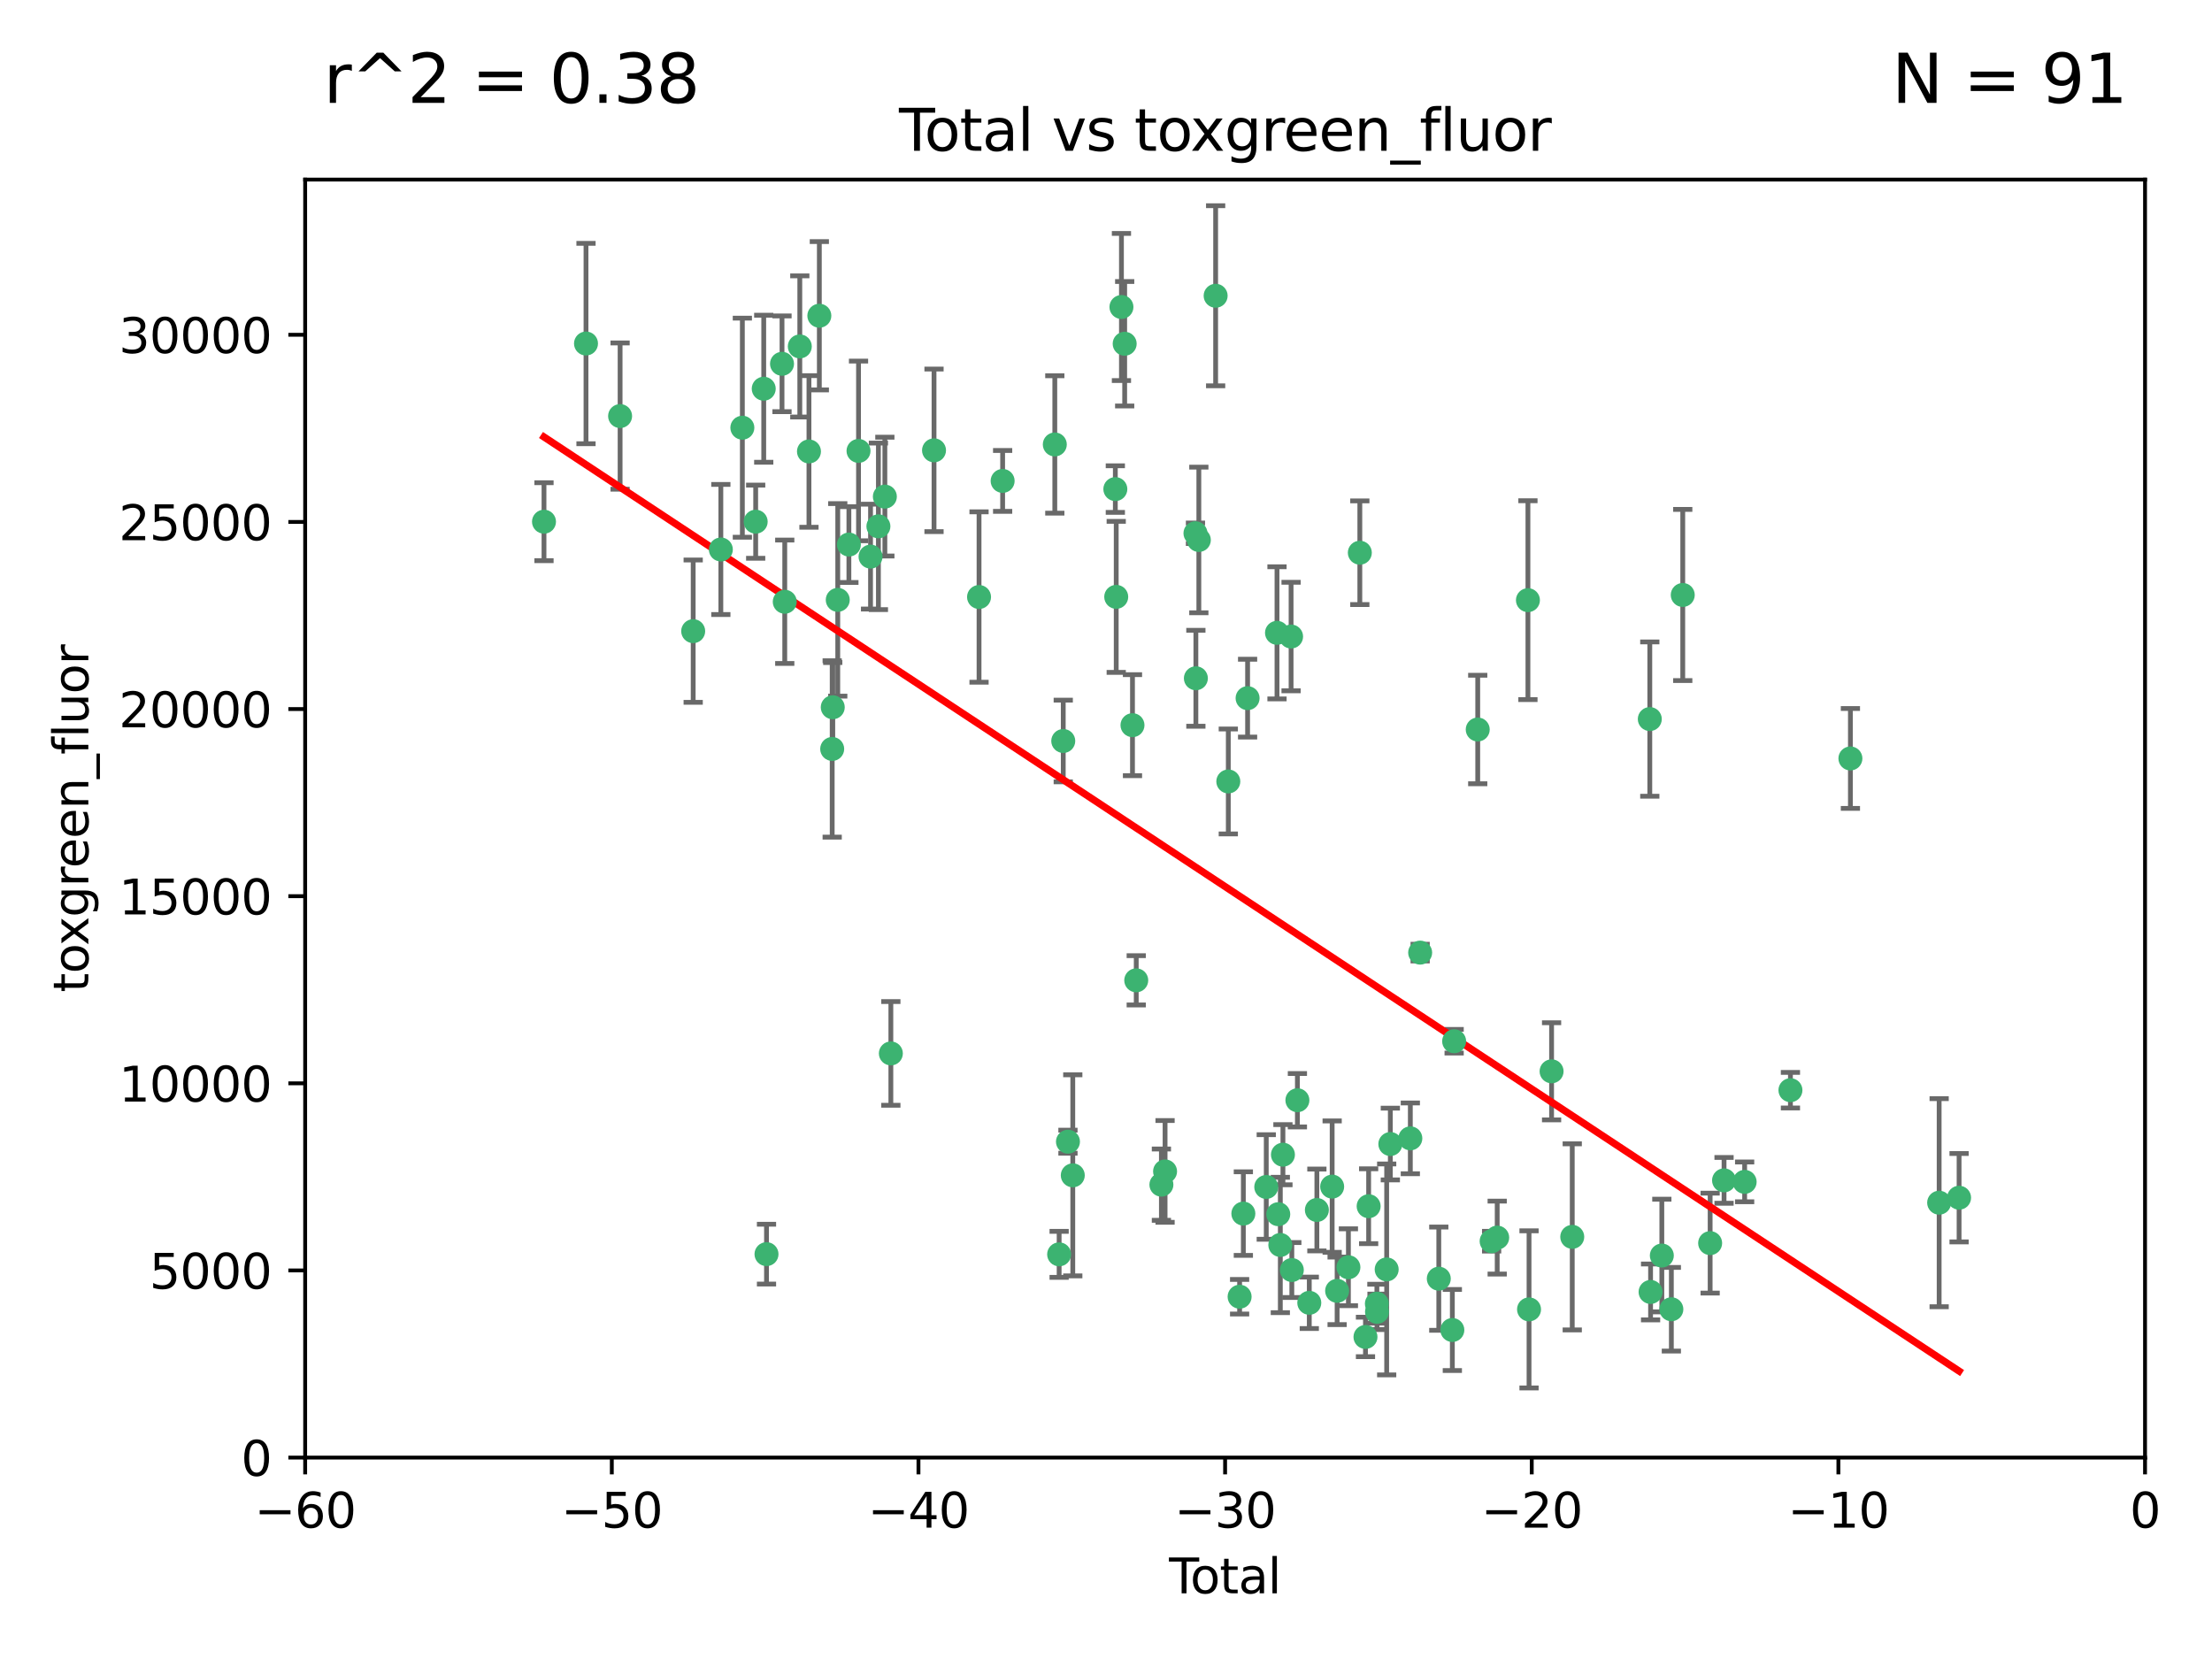 <?xml version="1.0" encoding="utf-8" standalone="no"?>
<!DOCTYPE svg PUBLIC "-//W3C//DTD SVG 1.1//EN"
  "http://www.w3.org/Graphics/SVG/1.1/DTD/svg11.dtd">
<svg xmlns:xlink="http://www.w3.org/1999/xlink" width="460.8pt" height="345.6pt" viewBox="0 0 460.8 345.6" xmlns="http://www.w3.org/2000/svg" version="1.1">
 <defs>
  <style type="text/css">*{stroke-linejoin: round; stroke-linecap: butt}</style>
 </defs>
 <g id="figure_1">
  <g id="patch_1">
   <path d="M 0 345.6 
L 460.8 345.6 
L 460.8 0 
L 0 0 
z
" style="fill: #ffffff"/>
  </g>
  <g id="axes_1">
   <g id="patch_2">
    <path d="M 63.571 303.64 
L 446.85 303.64 
L 446.85 37.411 
L 63.571 37.411 
z
" style="fill: #ffffff"/>
   </g>
   <g id="PathCollection_1">
    <defs>
     <path id="mc022b9f52b" d="M 0 1.118 
C 0.297 1.118 0.581 1 0.791 0.791 
C 1 0.581 1.118 0.297 1.118 0 
C 1.118 -0.297 1 -0.581 0.791 -0.791 
C 0.581 -1 0.297 -1.118 0 -1.118 
C -0.297 -1.118 -0.581 -1 -0.791 -0.791 
C -1 -0.581 -1.118 -0.297 -1.118 0 
C -1.118 0.297 -1 0.581 -0.791 0.791 
C -0.581 1 -0.297 1.118 0 1.118 
z
" style="stroke: #3cb371"/>
    </defs>
    <g clip-path="url(#p8dbbb1c0ec)">
     <use xlink:href="#mc022b9f52b" x="113.324" y="108.677" style="fill: #3cb371; stroke: #3cb371"/>
     <use xlink:href="#mc022b9f52b" x="122.075" y="71.562" style="fill: #3cb371; stroke: #3cb371"/>
     <use xlink:href="#mc022b9f52b" x="129.178" y="86.676" style="fill: #3cb371; stroke: #3cb371"/>
     <use xlink:href="#mc022b9f52b" x="144.404" y="131.48" style="fill: #3cb371; stroke: #3cb371"/>
     <use xlink:href="#mc022b9f52b" x="150.166" y="114.467" style="fill: #3cb371; stroke: #3cb371"/>
     <use xlink:href="#mc022b9f52b" x="154.646" y="89.097" style="fill: #3cb371; stroke: #3cb371"/>
     <use xlink:href="#mc022b9f52b" x="157.422" y="108.676" style="fill: #3cb371; stroke: #3cb371"/>
     <use xlink:href="#mc022b9f52b" x="159.1" y="80.98" style="fill: #3cb371; stroke: #3cb371"/>
     <use xlink:href="#mc022b9f52b" x="159.676" y="261.259" style="fill: #3cb371; stroke: #3cb371"/>
     <use xlink:href="#mc022b9f52b" x="162.908" y="75.786" style="fill: #3cb371; stroke: #3cb371"/>
     <use xlink:href="#mc022b9f52b" x="163.479" y="125.356" style="fill: #3cb371; stroke: #3cb371"/>
     <use xlink:href="#mc022b9f52b" x="166.614" y="72.167" style="fill: #3cb371; stroke: #3cb371"/>
     <use xlink:href="#mc022b9f52b" x="168.522" y="94.046" style="fill: #3cb371; stroke: #3cb371"/>
     <use xlink:href="#mc022b9f52b" x="170.683" y="65.773" style="fill: #3cb371; stroke: #3cb371"/>
     <use xlink:href="#mc022b9f52b" x="173.36" y="156.019" style="fill: #3cb371; stroke: #3cb371"/>
     <use xlink:href="#mc022b9f52b" x="173.478" y="147.335" style="fill: #3cb371; stroke: #3cb371"/>
     <use xlink:href="#mc022b9f52b" x="174.52" y="124.965" style="fill: #3cb371; stroke: #3cb371"/>
     <use xlink:href="#mc022b9f52b" x="176.84" y="113.441" style="fill: #3cb371; stroke: #3cb371"/>
     <use xlink:href="#mc022b9f52b" x="178.846" y="93.933" style="fill: #3cb371; stroke: #3cb371"/>
     <use xlink:href="#mc022b9f52b" x="181.35" y="115.953" style="fill: #3cb371; stroke: #3cb371"/>
     <use xlink:href="#mc022b9f52b" x="182.989" y="109.646" style="fill: #3cb371; stroke: #3cb371"/>
     <use xlink:href="#mc022b9f52b" x="184.332" y="103.453" style="fill: #3cb371; stroke: #3cb371"/>
     <use xlink:href="#mc022b9f52b" x="185.582" y="219.448" style="fill: #3cb371; stroke: #3cb371"/>
     <use xlink:href="#mc022b9f52b" x="194.574" y="93.812" style="fill: #3cb371; stroke: #3cb371"/>
     <use xlink:href="#mc022b9f52b" x="203.952" y="124.367" style="fill: #3cb371; stroke: #3cb371"/>
     <use xlink:href="#mc022b9f52b" x="208.867" y="100.184" style="fill: #3cb371; stroke: #3cb371"/>
     <use xlink:href="#mc022b9f52b" x="219.736" y="92.588" style="fill: #3cb371; stroke: #3cb371"/>
     <use xlink:href="#mc022b9f52b" x="220.638" y="261.303" style="fill: #3cb371; stroke: #3cb371"/>
     <use xlink:href="#mc022b9f52b" x="221.495" y="154.361" style="fill: #3cb371; stroke: #3cb371"/>
     <use xlink:href="#mc022b9f52b" x="222.475" y="237.833" style="fill: #3cb371; stroke: #3cb371"/>
     <use xlink:href="#mc022b9f52b" x="223.48" y="244.844" style="fill: #3cb371; stroke: #3cb371"/>
     <use xlink:href="#mc022b9f52b" x="232.345" y="101.886" style="fill: #3cb371; stroke: #3cb371"/>
     <use xlink:href="#mc022b9f52b" x="232.53" y="124.337" style="fill: #3cb371; stroke: #3cb371"/>
     <use xlink:href="#mc022b9f52b" x="233.617" y="63.953" style="fill: #3cb371; stroke: #3cb371"/>
     <use xlink:href="#mc022b9f52b" x="234.291" y="71.61" style="fill: #3cb371; stroke: #3cb371"/>
     <use xlink:href="#mc022b9f52b" x="235.917" y="151.067" style="fill: #3cb371; stroke: #3cb371"/>
     <use xlink:href="#mc022b9f52b" x="236.699" y="204.22" style="fill: #3cb371; stroke: #3cb371"/>
     <use xlink:href="#mc022b9f52b" x="241.942" y="246.787" style="fill: #3cb371; stroke: #3cb371"/>
     <use xlink:href="#mc022b9f52b" x="242.705" y="244.026" style="fill: #3cb371; stroke: #3cb371"/>
     <use xlink:href="#mc022b9f52b" x="249.037" y="111.087" style="fill: #3cb371; stroke: #3cb371"/>
     <use xlink:href="#mc022b9f52b" x="249.123" y="141.297" style="fill: #3cb371; stroke: #3cb371"/>
     <use xlink:href="#mc022b9f52b" x="249.741" y="112.487" style="fill: #3cb371; stroke: #3cb371"/>
     <use xlink:href="#mc022b9f52b" x="253.24" y="61.614" style="fill: #3cb371; stroke: #3cb371"/>
     <use xlink:href="#mc022b9f52b" x="255.878" y="162.792" style="fill: #3cb371; stroke: #3cb371"/>
     <use xlink:href="#mc022b9f52b" x="258.233" y="270.13" style="fill: #3cb371; stroke: #3cb371"/>
     <use xlink:href="#mc022b9f52b" x="259.013" y="252.814" style="fill: #3cb371; stroke: #3cb371"/>
     <use xlink:href="#mc022b9f52b" x="259.897" y="145.439" style="fill: #3cb371; stroke: #3cb371"/>
     <use xlink:href="#mc022b9f52b" x="263.785" y="247.267" style="fill: #3cb371; stroke: #3cb371"/>
     <use xlink:href="#mc022b9f52b" x="266.022" y="131.829" style="fill: #3cb371; stroke: #3cb371"/>
     <use xlink:href="#mc022b9f52b" x="266.284" y="252.941" style="fill: #3cb371; stroke: #3cb371"/>
     <use xlink:href="#mc022b9f52b" x="266.715" y="259.35" style="fill: #3cb371; stroke: #3cb371"/>
     <use xlink:href="#mc022b9f52b" x="267.259" y="240.543" style="fill: #3cb371; stroke: #3cb371"/>
     <use xlink:href="#mc022b9f52b" x="268.956" y="132.603" style="fill: #3cb371; stroke: #3cb371"/>
     <use xlink:href="#mc022b9f52b" x="269.11" y="264.57" style="fill: #3cb371; stroke: #3cb371"/>
     <use xlink:href="#mc022b9f52b" x="270.272" y="229.198" style="fill: #3cb371; stroke: #3cb371"/>
     <use xlink:href="#mc022b9f52b" x="272.749" y="271.4" style="fill: #3cb371; stroke: #3cb371"/>
     <use xlink:href="#mc022b9f52b" x="274.329" y="252.059" style="fill: #3cb371; stroke: #3cb371"/>
     <use xlink:href="#mc022b9f52b" x="277.512" y="247.195" style="fill: #3cb371; stroke: #3cb371"/>
     <use xlink:href="#mc022b9f52b" x="278.547" y="268.906" style="fill: #3cb371; stroke: #3cb371"/>
     <use xlink:href="#mc022b9f52b" x="280.898" y="263.993" style="fill: #3cb371; stroke: #3cb371"/>
     <use xlink:href="#mc022b9f52b" x="283.277" y="115.142" style="fill: #3cb371; stroke: #3cb371"/>
     <use xlink:href="#mc022b9f52b" x="284.454" y="278.508" style="fill: #3cb371; stroke: #3cb371"/>
     <use xlink:href="#mc022b9f52b" x="285.113" y="251.277" style="fill: #3cb371; stroke: #3cb371"/>
     <use xlink:href="#mc022b9f52b" x="286.83" y="271.584" style="fill: #3cb371; stroke: #3cb371"/>
     <use xlink:href="#mc022b9f52b" x="286.857" y="273.278" style="fill: #3cb371; stroke: #3cb371"/>
     <use xlink:href="#mc022b9f52b" x="288.87" y="264.442" style="fill: #3cb371; stroke: #3cb371"/>
     <use xlink:href="#mc022b9f52b" x="289.632" y="238.323" style="fill: #3cb371; stroke: #3cb371"/>
     <use xlink:href="#mc022b9f52b" x="293.798" y="237.139" style="fill: #3cb371; stroke: #3cb371"/>
     <use xlink:href="#mc022b9f52b" x="295.844" y="198.449" style="fill: #3cb371; stroke: #3cb371"/>
     <use xlink:href="#mc022b9f52b" x="299.727" y="266.371" style="fill: #3cb371; stroke: #3cb371"/>
     <use xlink:href="#mc022b9f52b" x="302.549" y="277.063" style="fill: #3cb371; stroke: #3cb371"/>
     <use xlink:href="#mc022b9f52b" x="302.924" y="216.908" style="fill: #3cb371; stroke: #3cb371"/>
     <use xlink:href="#mc022b9f52b" x="307.838" y="151.97" style="fill: #3cb371; stroke: #3cb371"/>
     <use xlink:href="#mc022b9f52b" x="310.734" y="258.565" style="fill: #3cb371; stroke: #3cb371"/>
     <use xlink:href="#mc022b9f52b" x="311.894" y="257.812" style="fill: #3cb371; stroke: #3cb371"/>
     <use xlink:href="#mc022b9f52b" x="318.296" y="125.024" style="fill: #3cb371; stroke: #3cb371"/>
     <use xlink:href="#mc022b9f52b" x="318.526" y="272.768" style="fill: #3cb371; stroke: #3cb371"/>
     <use xlink:href="#mc022b9f52b" x="323.223" y="223.176" style="fill: #3cb371; stroke: #3cb371"/>
     <use xlink:href="#mc022b9f52b" x="327.528" y="257.661" style="fill: #3cb371; stroke: #3cb371"/>
     <use xlink:href="#mc022b9f52b" x="343.683" y="149.795" style="fill: #3cb371; stroke: #3cb371"/>
     <use xlink:href="#mc022b9f52b" x="343.846" y="269.137" style="fill: #3cb371; stroke: #3cb371"/>
     <use xlink:href="#mc022b9f52b" x="346.19" y="261.551" style="fill: #3cb371; stroke: #3cb371"/>
     <use xlink:href="#mc022b9f52b" x="348.174" y="272.741" style="fill: #3cb371; stroke: #3cb371"/>
     <use xlink:href="#mc022b9f52b" x="350.548" y="123.943" style="fill: #3cb371; stroke: #3cb371"/>
     <use xlink:href="#mc022b9f52b" x="356.254" y="258.966" style="fill: #3cb371; stroke: #3cb371"/>
     <use xlink:href="#mc022b9f52b" x="359.15" y="245.892" style="fill: #3cb371; stroke: #3cb371"/>
     <use xlink:href="#mc022b9f52b" x="363.442" y="246.204" style="fill: #3cb371; stroke: #3cb371"/>
     <use xlink:href="#mc022b9f52b" x="372.98" y="227.107" style="fill: #3cb371; stroke: #3cb371"/>
     <use xlink:href="#mc022b9f52b" x="385.474" y="157.999" style="fill: #3cb371; stroke: #3cb371"/>
     <use xlink:href="#mc022b9f52b" x="403.96" y="250.544" style="fill: #3cb371; stroke: #3cb371"/>
     <use xlink:href="#mc022b9f52b" x="408.113" y="249.505" style="fill: #3cb371; stroke: #3cb371"/>
    </g>
   </g>
   <g id="matplotlib.axis_1">
    <g id="xtick_1">
     <g id="line2d_1">
      <defs>
       <path id="mb45922e92e" d="M 0 0 
L 0 3.5 
" style="stroke: #000000; stroke-width: 0.8"/>
      </defs>
      <g>
       <use xlink:href="#mb45922e92e" x="63.571" y="303.64" style="stroke: #000000; stroke-width: 0.8"/>
      </g>
     </g>
     <g id="text_1">
      <!-- −60 -->
      <g transform="translate(53.019 318.238)scale(0.1 -0.1)">
       <defs>
        <path id="DejaVuSans-2212" d="M 678 2272 
L 4684 2272 
L 4684 1741 
L 678 1741 
L 678 2272 
z
" transform="scale(0.016)"/>
        <path id="DejaVuSans-36" d="M 2113 2584 
Q 1688 2584 1439 2293 
Q 1191 2003 1191 1497 
Q 1191 994 1439 701 
Q 1688 409 2113 409 
Q 2538 409 2786 701 
Q 3034 994 3034 1497 
Q 3034 2003 2786 2293 
Q 2538 2584 2113 2584 
z
M 3366 4563 
L 3366 3988 
Q 3128 4100 2886 4159 
Q 2644 4219 2406 4219 
Q 1781 4219 1451 3797 
Q 1122 3375 1075 2522 
Q 1259 2794 1537 2939 
Q 1816 3084 2150 3084 
Q 2853 3084 3261 2657 
Q 3669 2231 3669 1497 
Q 3669 778 3244 343 
Q 2819 -91 2113 -91 
Q 1303 -91 875 529 
Q 447 1150 447 2328 
Q 447 3434 972 4092 
Q 1497 4750 2381 4750 
Q 2619 4750 2861 4703 
Q 3103 4656 3366 4563 
z
" transform="scale(0.016)"/>
        <path id="DejaVuSans-30" d="M 2034 4250 
Q 1547 4250 1301 3770 
Q 1056 3291 1056 2328 
Q 1056 1369 1301 889 
Q 1547 409 2034 409 
Q 2525 409 2770 889 
Q 3016 1369 3016 2328 
Q 3016 3291 2770 3770 
Q 2525 4250 2034 4250 
z
M 2034 4750 
Q 2819 4750 3233 4129 
Q 3647 3509 3647 2328 
Q 3647 1150 3233 529 
Q 2819 -91 2034 -91 
Q 1250 -91 836 529 
Q 422 1150 422 2328 
Q 422 3509 836 4129 
Q 1250 4750 2034 4750 
z
" transform="scale(0.016)"/>
       </defs>
       <use xlink:href="#DejaVuSans-2212"/>
       <use xlink:href="#DejaVuSans-36" x="83.789"/>
       <use xlink:href="#DejaVuSans-30" x="147.412"/>
      </g>
     </g>
    </g>
    <g id="xtick_2">
     <g id="line2d_2">
      <g>
       <use xlink:href="#mb45922e92e" x="127.451" y="303.64" style="stroke: #000000; stroke-width: 0.8"/>
      </g>
     </g>
     <g id="text_2">
      <!-- −50 -->
      <g transform="translate(116.899 318.238)scale(0.1 -0.1)">
       <defs>
        <path id="DejaVuSans-35" d="M 691 4666 
L 3169 4666 
L 3169 4134 
L 1269 4134 
L 1269 2991 
Q 1406 3038 1543 3061 
Q 1681 3084 1819 3084 
Q 2600 3084 3056 2656 
Q 3513 2228 3513 1497 
Q 3513 744 3044 326 
Q 2575 -91 1722 -91 
Q 1428 -91 1123 -41 
Q 819 9 494 109 
L 494 744 
Q 775 591 1075 516 
Q 1375 441 1709 441 
Q 2250 441 2565 725 
Q 2881 1009 2881 1497 
Q 2881 1984 2565 2268 
Q 2250 2553 1709 2553 
Q 1456 2553 1204 2497 
Q 953 2441 691 2322 
L 691 4666 
z
" transform="scale(0.016)"/>
       </defs>
       <use xlink:href="#DejaVuSans-2212"/>
       <use xlink:href="#DejaVuSans-35" x="83.789"/>
       <use xlink:href="#DejaVuSans-30" x="147.412"/>
      </g>
     </g>
    </g>
    <g id="xtick_3">
     <g id="line2d_3">
      <g>
       <use xlink:href="#mb45922e92e" x="191.331" y="303.64" style="stroke: #000000; stroke-width: 0.8"/>
      </g>
     </g>
     <g id="text_3">
      <!-- −40 -->
      <g transform="translate(180.778 318.238)scale(0.1 -0.1)">
       <defs>
        <path id="DejaVuSans-34" d="M 2419 4116 
L 825 1625 
L 2419 1625 
L 2419 4116 
z
M 2253 4666 
L 3047 4666 
L 3047 1625 
L 3713 1625 
L 3713 1100 
L 3047 1100 
L 3047 0 
L 2419 0 
L 2419 1100 
L 313 1100 
L 313 1709 
L 2253 4666 
z
" transform="scale(0.016)"/>
       </defs>
       <use xlink:href="#DejaVuSans-2212"/>
       <use xlink:href="#DejaVuSans-34" x="83.789"/>
       <use xlink:href="#DejaVuSans-30" x="147.412"/>
      </g>
     </g>
    </g>
    <g id="xtick_4">
     <g id="line2d_4">
      <g>
       <use xlink:href="#mb45922e92e" x="255.211" y="303.64" style="stroke: #000000; stroke-width: 0.8"/>
      </g>
     </g>
     <g id="text_4">
      <!-- −30 -->
      <g transform="translate(244.658 318.238)scale(0.1 -0.1)">
       <defs>
        <path id="DejaVuSans-33" d="M 2597 2516 
Q 3050 2419 3304 2112 
Q 3559 1806 3559 1356 
Q 3559 666 3084 287 
Q 2609 -91 1734 -91 
Q 1441 -91 1130 -33 
Q 819 25 488 141 
L 488 750 
Q 750 597 1062 519 
Q 1375 441 1716 441 
Q 2309 441 2620 675 
Q 2931 909 2931 1356 
Q 2931 1769 2642 2001 
Q 2353 2234 1838 2234 
L 1294 2234 
L 1294 2753 
L 1863 2753 
Q 2328 2753 2575 2939 
Q 2822 3125 2822 3475 
Q 2822 3834 2567 4026 
Q 2313 4219 1838 4219 
Q 1578 4219 1281 4162 
Q 984 4106 628 3988 
L 628 4550 
Q 988 4650 1302 4700 
Q 1616 4750 1894 4750 
Q 2613 4750 3031 4423 
Q 3450 4097 3450 3541 
Q 3450 3153 3228 2886 
Q 3006 2619 2597 2516 
z
" transform="scale(0.016)"/>
       </defs>
       <use xlink:href="#DejaVuSans-2212"/>
       <use xlink:href="#DejaVuSans-33" x="83.789"/>
       <use xlink:href="#DejaVuSans-30" x="147.412"/>
      </g>
     </g>
    </g>
    <g id="xtick_5">
     <g id="line2d_5">
      <g>
       <use xlink:href="#mb45922e92e" x="319.09" y="303.64" style="stroke: #000000; stroke-width: 0.8"/>
      </g>
     </g>
     <g id="text_5">
      <!-- −20 -->
      <g transform="translate(308.538 318.238)scale(0.1 -0.1)">
       <defs>
        <path id="DejaVuSans-32" d="M 1228 531 
L 3431 531 
L 3431 0 
L 469 0 
L 469 531 
Q 828 903 1448 1529 
Q 2069 2156 2228 2338 
Q 2531 2678 2651 2914 
Q 2772 3150 2772 3378 
Q 2772 3750 2511 3984 
Q 2250 4219 1831 4219 
Q 1534 4219 1204 4116 
Q 875 4013 500 3803 
L 500 4441 
Q 881 4594 1212 4672 
Q 1544 4750 1819 4750 
Q 2544 4750 2975 4387 
Q 3406 4025 3406 3419 
Q 3406 3131 3298 2873 
Q 3191 2616 2906 2266 
Q 2828 2175 2409 1742 
Q 1991 1309 1228 531 
z
" transform="scale(0.016)"/>
       </defs>
       <use xlink:href="#DejaVuSans-2212"/>
       <use xlink:href="#DejaVuSans-32" x="83.789"/>
       <use xlink:href="#DejaVuSans-30" x="147.412"/>
      </g>
     </g>
    </g>
    <g id="xtick_6">
     <g id="line2d_6">
      <g>
       <use xlink:href="#mb45922e92e" x="382.97" y="303.64" style="stroke: #000000; stroke-width: 0.8"/>
      </g>
     </g>
     <g id="text_6">
      <!-- −10 -->
      <g transform="translate(372.418 318.238)scale(0.1 -0.1)">
       <defs>
        <path id="DejaVuSans-31" d="M 794 531 
L 1825 531 
L 1825 4091 
L 703 3866 
L 703 4441 
L 1819 4666 
L 2450 4666 
L 2450 531 
L 3481 531 
L 3481 0 
L 794 0 
L 794 531 
z
" transform="scale(0.016)"/>
       </defs>
       <use xlink:href="#DejaVuSans-2212"/>
       <use xlink:href="#DejaVuSans-31" x="83.789"/>
       <use xlink:href="#DejaVuSans-30" x="147.412"/>
      </g>
     </g>
    </g>
    <g id="xtick_7">
     <g id="line2d_7">
      <g>
       <use xlink:href="#mb45922e92e" x="446.85" y="303.64" style="stroke: #000000; stroke-width: 0.8"/>
      </g>
     </g>
     <g id="text_7">
      <!-- 0 -->
      <g transform="translate(443.669 318.238)scale(0.1 -0.1)">
       <use xlink:href="#DejaVuSans-30"/>
      </g>
     </g>
    </g>
    <g id="text_8">
     <!-- Total -->
     <g transform="translate(243.534 331.917)scale(0.1 -0.1)">
      <defs>
       <path id="DejaVuSans-54" d="M -19 4666 
L 3928 4666 
L 3928 4134 
L 2272 4134 
L 2272 0 
L 1638 0 
L 1638 4134 
L -19 4134 
L -19 4666 
z
" transform="scale(0.016)"/>
       <path id="DejaVuSans-6f" d="M 1959 3097 
Q 1497 3097 1228 2736 
Q 959 2375 959 1747 
Q 959 1119 1226 758 
Q 1494 397 1959 397 
Q 2419 397 2687 759 
Q 2956 1122 2956 1747 
Q 2956 2369 2687 2733 
Q 2419 3097 1959 3097 
z
M 1959 3584 
Q 2709 3584 3137 3096 
Q 3566 2609 3566 1747 
Q 3566 888 3137 398 
Q 2709 -91 1959 -91 
Q 1206 -91 779 398 
Q 353 888 353 1747 
Q 353 2609 779 3096 
Q 1206 3584 1959 3584 
z
" transform="scale(0.016)"/>
       <path id="DejaVuSans-74" d="M 1172 4494 
L 1172 3500 
L 2356 3500 
L 2356 3053 
L 1172 3053 
L 1172 1153 
Q 1172 725 1289 603 
Q 1406 481 1766 481 
L 2356 481 
L 2356 0 
L 1766 0 
Q 1100 0 847 248 
Q 594 497 594 1153 
L 594 3053 
L 172 3053 
L 172 3500 
L 594 3500 
L 594 4494 
L 1172 4494 
z
" transform="scale(0.016)"/>
       <path id="DejaVuSans-61" d="M 2194 1759 
Q 1497 1759 1228 1600 
Q 959 1441 959 1056 
Q 959 750 1161 570 
Q 1363 391 1709 391 
Q 2188 391 2477 730 
Q 2766 1069 2766 1631 
L 2766 1759 
L 2194 1759 
z
M 3341 1997 
L 3341 0 
L 2766 0 
L 2766 531 
Q 2569 213 2275 61 
Q 1981 -91 1556 -91 
Q 1019 -91 701 211 
Q 384 513 384 1019 
Q 384 1609 779 1909 
Q 1175 2209 1959 2209 
L 2766 2209 
L 2766 2266 
Q 2766 2663 2505 2880 
Q 2244 3097 1772 3097 
Q 1472 3097 1187 3025 
Q 903 2953 641 2809 
L 641 3341 
Q 956 3463 1253 3523 
Q 1550 3584 1831 3584 
Q 2591 3584 2966 3190 
Q 3341 2797 3341 1997 
z
" transform="scale(0.016)"/>
       <path id="DejaVuSans-6c" d="M 603 4863 
L 1178 4863 
L 1178 0 
L 603 0 
L 603 4863 
z
" transform="scale(0.016)"/>
      </defs>
      <use xlink:href="#DejaVuSans-54"/>
      <use xlink:href="#DejaVuSans-6f" x="44.084"/>
      <use xlink:href="#DejaVuSans-74" x="105.266"/>
      <use xlink:href="#DejaVuSans-61" x="144.475"/>
      <use xlink:href="#DejaVuSans-6c" x="205.754"/>
     </g>
    </g>
   </g>
   <g id="matplotlib.axis_2">
    <g id="ytick_1">
     <g id="line2d_8">
      <defs>
       <path id="m94b898977a" d="M 0 0 
L -3.5 0 
" style="stroke: #000000; stroke-width: 0.8"/>
      </defs>
      <g>
       <use xlink:href="#m94b898977a" x="63.571" y="303.64" style="stroke: #000000; stroke-width: 0.8"/>
      </g>
     </g>
     <g id="text_9">
      <!-- 0 -->
      <g transform="translate(50.209 307.439)scale(0.1 -0.1)">
       <use xlink:href="#DejaVuSans-30"/>
      </g>
     </g>
    </g>
    <g id="ytick_2">
     <g id="line2d_9">
      <g>
       <use xlink:href="#m94b898977a" x="63.571" y="264.657" style="stroke: #000000; stroke-width: 0.8"/>
      </g>
     </g>
     <g id="text_10">
      <!-- 5000 -->
      <g transform="translate(31.121 268.457)scale(0.1 -0.1)">
       <use xlink:href="#DejaVuSans-35"/>
       <use xlink:href="#DejaVuSans-30" x="63.623"/>
       <use xlink:href="#DejaVuSans-30" x="127.246"/>
       <use xlink:href="#DejaVuSans-30" x="190.869"/>
      </g>
     </g>
    </g>
    <g id="ytick_3">
     <g id="line2d_10">
      <g>
       <use xlink:href="#m94b898977a" x="63.571" y="225.675" style="stroke: #000000; stroke-width: 0.8"/>
      </g>
     </g>
     <g id="text_11">
      <!-- 10000 -->
      <g transform="translate(24.759 229.474)scale(0.1 -0.1)">
       <use xlink:href="#DejaVuSans-31"/>
       <use xlink:href="#DejaVuSans-30" x="63.623"/>
       <use xlink:href="#DejaVuSans-30" x="127.246"/>
       <use xlink:href="#DejaVuSans-30" x="190.869"/>
       <use xlink:href="#DejaVuSans-30" x="254.492"/>
      </g>
     </g>
    </g>
    <g id="ytick_4">
     <g id="line2d_11">
      <g>
       <use xlink:href="#m94b898977a" x="63.571" y="186.692" style="stroke: #000000; stroke-width: 0.8"/>
      </g>
     </g>
     <g id="text_12">
      <!-- 15000 -->
      <g transform="translate(24.759 190.492)scale(0.1 -0.1)">
       <use xlink:href="#DejaVuSans-31"/>
       <use xlink:href="#DejaVuSans-35" x="63.623"/>
       <use xlink:href="#DejaVuSans-30" x="127.246"/>
       <use xlink:href="#DejaVuSans-30" x="190.869"/>
       <use xlink:href="#DejaVuSans-30" x="254.492"/>
      </g>
     </g>
    </g>
    <g id="ytick_5">
     <g id="line2d_12">
      <g>
       <use xlink:href="#m94b898977a" x="63.571" y="147.71" style="stroke: #000000; stroke-width: 0.8"/>
      </g>
     </g>
     <g id="text_13">
      <!-- 20000 -->
      <g transform="translate(24.759 151.509)scale(0.1 -0.1)">
       <use xlink:href="#DejaVuSans-32"/>
       <use xlink:href="#DejaVuSans-30" x="63.623"/>
       <use xlink:href="#DejaVuSans-30" x="127.246"/>
       <use xlink:href="#DejaVuSans-30" x="190.869"/>
       <use xlink:href="#DejaVuSans-30" x="254.492"/>
      </g>
     </g>
    </g>
    <g id="ytick_6">
     <g id="line2d_13">
      <g>
       <use xlink:href="#m94b898977a" x="63.571" y="108.727" style="stroke: #000000; stroke-width: 0.8"/>
      </g>
     </g>
     <g id="text_14">
      <!-- 25000 -->
      <g transform="translate(24.759 112.527)scale(0.1 -0.1)">
       <use xlink:href="#DejaVuSans-32"/>
       <use xlink:href="#DejaVuSans-35" x="63.623"/>
       <use xlink:href="#DejaVuSans-30" x="127.246"/>
       <use xlink:href="#DejaVuSans-30" x="190.869"/>
       <use xlink:href="#DejaVuSans-30" x="254.492"/>
      </g>
     </g>
    </g>
    <g id="ytick_7">
     <g id="line2d_14">
      <g>
       <use xlink:href="#m94b898977a" x="63.571" y="69.745" style="stroke: #000000; stroke-width: 0.8"/>
      </g>
     </g>
     <g id="text_15">
      <!-- 30000 -->
      <g transform="translate(24.759 73.544)scale(0.1 -0.1)">
       <use xlink:href="#DejaVuSans-33"/>
       <use xlink:href="#DejaVuSans-30" x="63.623"/>
       <use xlink:href="#DejaVuSans-30" x="127.246"/>
       <use xlink:href="#DejaVuSans-30" x="190.869"/>
       <use xlink:href="#DejaVuSans-30" x="254.492"/>
      </g>
     </g>
    </g>
    <g id="text_16">
     <!-- toxgreen_fluor -->
     <g transform="translate(18.401 206.72)rotate(-90)scale(0.1 -0.1)">
      <defs>
       <path id="DejaVuSans-78" d="M 3513 3500 
L 2247 1797 
L 3578 0 
L 2900 0 
L 1881 1375 
L 863 0 
L 184 0 
L 1544 1831 
L 300 3500 
L 978 3500 
L 1906 2253 
L 2834 3500 
L 3513 3500 
z
" transform="scale(0.016)"/>
       <path id="DejaVuSans-67" d="M 2906 1791 
Q 2906 2416 2648 2759 
Q 2391 3103 1925 3103 
Q 1463 3103 1205 2759 
Q 947 2416 947 1791 
Q 947 1169 1205 825 
Q 1463 481 1925 481 
Q 2391 481 2648 825 
Q 2906 1169 2906 1791 
z
M 3481 434 
Q 3481 -459 3084 -895 
Q 2688 -1331 1869 -1331 
Q 1566 -1331 1297 -1286 
Q 1028 -1241 775 -1147 
L 775 -588 
Q 1028 -725 1275 -790 
Q 1522 -856 1778 -856 
Q 2344 -856 2625 -561 
Q 2906 -266 2906 331 
L 2906 616 
Q 2728 306 2450 153 
Q 2172 0 1784 0 
Q 1141 0 747 490 
Q 353 981 353 1791 
Q 353 2603 747 3093 
Q 1141 3584 1784 3584 
Q 2172 3584 2450 3431 
Q 2728 3278 2906 2969 
L 2906 3500 
L 3481 3500 
L 3481 434 
z
" transform="scale(0.016)"/>
       <path id="DejaVuSans-72" d="M 2631 2963 
Q 2534 3019 2420 3045 
Q 2306 3072 2169 3072 
Q 1681 3072 1420 2755 
Q 1159 2438 1159 1844 
L 1159 0 
L 581 0 
L 581 3500 
L 1159 3500 
L 1159 2956 
Q 1341 3275 1631 3429 
Q 1922 3584 2338 3584 
Q 2397 3584 2469 3576 
Q 2541 3569 2628 3553 
L 2631 2963 
z
" transform="scale(0.016)"/>
       <path id="DejaVuSans-65" d="M 3597 1894 
L 3597 1613 
L 953 1613 
Q 991 1019 1311 708 
Q 1631 397 2203 397 
Q 2534 397 2845 478 
Q 3156 559 3463 722 
L 3463 178 
Q 3153 47 2828 -22 
Q 2503 -91 2169 -91 
Q 1331 -91 842 396 
Q 353 884 353 1716 
Q 353 2575 817 3079 
Q 1281 3584 2069 3584 
Q 2775 3584 3186 3129 
Q 3597 2675 3597 1894 
z
M 3022 2063 
Q 3016 2534 2758 2815 
Q 2500 3097 2075 3097 
Q 1594 3097 1305 2825 
Q 1016 2553 972 2059 
L 3022 2063 
z
" transform="scale(0.016)"/>
       <path id="DejaVuSans-6e" d="M 3513 2113 
L 3513 0 
L 2938 0 
L 2938 2094 
Q 2938 2591 2744 2837 
Q 2550 3084 2163 3084 
Q 1697 3084 1428 2787 
Q 1159 2491 1159 1978 
L 1159 0 
L 581 0 
L 581 3500 
L 1159 3500 
L 1159 2956 
Q 1366 3272 1645 3428 
Q 1925 3584 2291 3584 
Q 2894 3584 3203 3211 
Q 3513 2838 3513 2113 
z
" transform="scale(0.016)"/>
       <path id="DejaVuSans-5f" d="M 3263 -1063 
L 3263 -1509 
L -63 -1509 
L -63 -1063 
L 3263 -1063 
z
" transform="scale(0.016)"/>
       <path id="DejaVuSans-66" d="M 2375 4863 
L 2375 4384 
L 1825 4384 
Q 1516 4384 1395 4259 
Q 1275 4134 1275 3809 
L 1275 3500 
L 2222 3500 
L 2222 3053 
L 1275 3053 
L 1275 0 
L 697 0 
L 697 3053 
L 147 3053 
L 147 3500 
L 697 3500 
L 697 3744 
Q 697 4328 969 4595 
Q 1241 4863 1831 4863 
L 2375 4863 
z
" transform="scale(0.016)"/>
       <path id="DejaVuSans-75" d="M 544 1381 
L 544 3500 
L 1119 3500 
L 1119 1403 
Q 1119 906 1312 657 
Q 1506 409 1894 409 
Q 2359 409 2629 706 
Q 2900 1003 2900 1516 
L 2900 3500 
L 3475 3500 
L 3475 0 
L 2900 0 
L 2900 538 
Q 2691 219 2414 64 
Q 2138 -91 1772 -91 
Q 1169 -91 856 284 
Q 544 659 544 1381 
z
M 1991 3584 
L 1991 3584 
z
" transform="scale(0.016)"/>
      </defs>
      <use xlink:href="#DejaVuSans-74"/>
      <use xlink:href="#DejaVuSans-6f" x="39.209"/>
      <use xlink:href="#DejaVuSans-78" x="97.266"/>
      <use xlink:href="#DejaVuSans-67" x="156.445"/>
      <use xlink:href="#DejaVuSans-72" x="219.922"/>
      <use xlink:href="#DejaVuSans-65" x="258.785"/>
      <use xlink:href="#DejaVuSans-65" x="320.309"/>
      <use xlink:href="#DejaVuSans-6e" x="381.832"/>
      <use xlink:href="#DejaVuSans-5f" x="445.211"/>
      <use xlink:href="#DejaVuSans-66" x="495.211"/>
      <use xlink:href="#DejaVuSans-6c" x="530.416"/>
      <use xlink:href="#DejaVuSans-75" x="558.199"/>
      <use xlink:href="#DejaVuSans-6f" x="621.578"/>
      <use xlink:href="#DejaVuSans-72" x="682.76"/>
     </g>
    </g>
   </g>
   <g id="LineCollection_1">
    <path d="M 113.324 116.797 
L 113.324 100.557 
" clip-path="url(#p8dbbb1c0ec)" style="fill: none; stroke: #696969"/>
    <path d="M 122.075 92.434 
L 122.075 50.691 
" clip-path="url(#p8dbbb1c0ec)" style="fill: none; stroke: #696969"/>
    <path d="M 129.178 101.908 
L 129.178 71.444 
" clip-path="url(#p8dbbb1c0ec)" style="fill: none; stroke: #696969"/>
    <path d="M 144.404 146.307 
L 144.404 116.654 
" clip-path="url(#p8dbbb1c0ec)" style="fill: none; stroke: #696969"/>
    <path d="M 150.166 128.017 
L 150.166 100.917 
" clip-path="url(#p8dbbb1c0ec)" style="fill: none; stroke: #696969"/>
    <path d="M 154.646 111.917 
L 154.646 66.277 
" clip-path="url(#p8dbbb1c0ec)" style="fill: none; stroke: #696969"/>
    <path d="M 157.422 116.296 
L 157.422 101.057 
" clip-path="url(#p8dbbb1c0ec)" style="fill: none; stroke: #696969"/>
    <path d="M 159.1 96.292 
L 159.1 65.668 
" clip-path="url(#p8dbbb1c0ec)" style="fill: none; stroke: #696969"/>
    <path d="M 159.676 267.49 
L 159.676 255.028 
" clip-path="url(#p8dbbb1c0ec)" style="fill: none; stroke: #696969"/>
    <path d="M 162.908 85.756 
L 162.908 65.815 
" clip-path="url(#p8dbbb1c0ec)" style="fill: none; stroke: #696969"/>
    <path d="M 163.479 138.211 
L 163.479 112.501 
" clip-path="url(#p8dbbb1c0ec)" style="fill: none; stroke: #696969"/>
    <path d="M 166.614 86.871 
L 166.614 57.463 
" clip-path="url(#p8dbbb1c0ec)" style="fill: none; stroke: #696969"/>
    <path d="M 168.522 109.836 
L 168.522 78.257 
" clip-path="url(#p8dbbb1c0ec)" style="fill: none; stroke: #696969"/>
    <path d="M 170.683 81.223 
L 170.683 50.323 
" clip-path="url(#p8dbbb1c0ec)" style="fill: none; stroke: #696969"/>
    <path d="M 173.36 174.39 
L 173.36 137.647 
" clip-path="url(#p8dbbb1c0ec)" style="fill: none; stroke: #696969"/>
    <path d="M 173.478 156.65 
L 173.478 138.02 
" clip-path="url(#p8dbbb1c0ec)" style="fill: none; stroke: #696969"/>
    <path d="M 174.52 145.018 
L 174.52 104.912 
" clip-path="url(#p8dbbb1c0ec)" style="fill: none; stroke: #696969"/>
    <path d="M 176.84 121.337 
L 176.84 105.546 
" clip-path="url(#p8dbbb1c0ec)" style="fill: none; stroke: #696969"/>
    <path d="M 178.846 112.649 
L 178.846 75.218 
" clip-path="url(#p8dbbb1c0ec)" style="fill: none; stroke: #696969"/>
    <path d="M 181.35 126.872 
L 181.35 105.035 
" clip-path="url(#p8dbbb1c0ec)" style="fill: none; stroke: #696969"/>
    <path d="M 182.989 126.988 
L 182.989 92.305 
" clip-path="url(#p8dbbb1c0ec)" style="fill: none; stroke: #696969"/>
    <path d="M 184.332 115.826 
L 184.332 91.08 
" clip-path="url(#p8dbbb1c0ec)" style="fill: none; stroke: #696969"/>
    <path d="M 185.582 230.25 
L 185.582 208.646 
" clip-path="url(#p8dbbb1c0ec)" style="fill: none; stroke: #696969"/>
    <path d="M 194.574 110.745 
L 194.574 76.878 
" clip-path="url(#p8dbbb1c0ec)" style="fill: none; stroke: #696969"/>
    <path d="M 203.952 142.114 
L 203.952 106.621 
" clip-path="url(#p8dbbb1c0ec)" style="fill: none; stroke: #696969"/>
    <path d="M 208.867 106.525 
L 208.867 93.844 
" clip-path="url(#p8dbbb1c0ec)" style="fill: none; stroke: #696969"/>
    <path d="M 219.736 106.902 
L 219.736 78.274 
" clip-path="url(#p8dbbb1c0ec)" style="fill: none; stroke: #696969"/>
    <path d="M 220.638 266.097 
L 220.638 256.51 
" clip-path="url(#p8dbbb1c0ec)" style="fill: none; stroke: #696969"/>
    <path d="M 221.495 162.872 
L 221.495 145.85 
" clip-path="url(#p8dbbb1c0ec)" style="fill: none; stroke: #696969"/>
    <path d="M 222.475 240.234 
L 222.475 235.431 
" clip-path="url(#p8dbbb1c0ec)" style="fill: none; stroke: #696969"/>
    <path d="M 223.48 265.789 
L 223.48 223.9 
" clip-path="url(#p8dbbb1c0ec)" style="fill: none; stroke: #696969"/>
    <path d="M 232.345 106.741 
L 232.345 97.032 
" clip-path="url(#p8dbbb1c0ec)" style="fill: none; stroke: #696969"/>
    <path d="M 232.53 140.07 
L 232.53 108.604 
" clip-path="url(#p8dbbb1c0ec)" style="fill: none; stroke: #696969"/>
    <path d="M 233.617 79.275 
L 233.617 48.63 
" clip-path="url(#p8dbbb1c0ec)" style="fill: none; stroke: #696969"/>
    <path d="M 234.291 84.576 
L 234.291 58.645 
" clip-path="url(#p8dbbb1c0ec)" style="fill: none; stroke: #696969"/>
    <path d="M 235.917 161.588 
L 235.917 140.547 
" clip-path="url(#p8dbbb1c0ec)" style="fill: none; stroke: #696969"/>
    <path d="M 236.699 209.352 
L 236.699 199.087 
" clip-path="url(#p8dbbb1c0ec)" style="fill: none; stroke: #696969"/>
    <path d="M 241.942 254.215 
L 241.942 239.358 
" clip-path="url(#p8dbbb1c0ec)" style="fill: none; stroke: #696969"/>
    <path d="M 242.705 254.626 
L 242.705 233.426 
" clip-path="url(#p8dbbb1c0ec)" style="fill: none; stroke: #696969"/>
    <path d="M 249.037 113.226 
L 249.037 108.949 
" clip-path="url(#p8dbbb1c0ec)" style="fill: none; stroke: #696969"/>
    <path d="M 249.123 151.291 
L 249.123 131.303 
" clip-path="url(#p8dbbb1c0ec)" style="fill: none; stroke: #696969"/>
    <path d="M 249.741 127.655 
L 249.741 97.319 
" clip-path="url(#p8dbbb1c0ec)" style="fill: none; stroke: #696969"/>
    <path d="M 253.24 80.373 
L 253.24 42.855 
" clip-path="url(#p8dbbb1c0ec)" style="fill: none; stroke: #696969"/>
    <path d="M 255.878 173.718 
L 255.878 151.865 
" clip-path="url(#p8dbbb1c0ec)" style="fill: none; stroke: #696969"/>
    <path d="M 258.233 273.73 
L 258.233 266.53 
" clip-path="url(#p8dbbb1c0ec)" style="fill: none; stroke: #696969"/>
    <path d="M 259.013 261.522 
L 259.013 244.105 
" clip-path="url(#p8dbbb1c0ec)" style="fill: none; stroke: #696969"/>
    <path d="M 259.897 153.546 
L 259.897 137.331 
" clip-path="url(#p8dbbb1c0ec)" style="fill: none; stroke: #696969"/>
    <path d="M 263.785 258.157 
L 263.785 236.377 
" clip-path="url(#p8dbbb1c0ec)" style="fill: none; stroke: #696969"/>
    <path d="M 266.022 145.591 
L 266.022 118.067 
" clip-path="url(#p8dbbb1c0ec)" style="fill: none; stroke: #696969"/>
    <path d="M 266.284 253.603 
L 266.284 252.279 
" clip-path="url(#p8dbbb1c0ec)" style="fill: none; stroke: #696969"/>
    <path d="M 266.715 273.451 
L 266.715 245.249 
" clip-path="url(#p8dbbb1c0ec)" style="fill: none; stroke: #696969"/>
    <path d="M 267.259 246.81 
L 267.259 234.275 
" clip-path="url(#p8dbbb1c0ec)" style="fill: none; stroke: #696969"/>
    <path d="M 268.956 143.904 
L 268.956 121.303 
" clip-path="url(#p8dbbb1c0ec)" style="fill: none; stroke: #696969"/>
    <path d="M 269.11 270.294 
L 269.11 258.847 
" clip-path="url(#p8dbbb1c0ec)" style="fill: none; stroke: #696969"/>
    <path d="M 270.272 234.763 
L 270.272 223.632 
" clip-path="url(#p8dbbb1c0ec)" style="fill: none; stroke: #696969"/>
    <path d="M 272.749 276.759 
L 272.749 266.041 
" clip-path="url(#p8dbbb1c0ec)" style="fill: none; stroke: #696969"/>
    <path d="M 274.329 260.585 
L 274.329 243.534 
" clip-path="url(#p8dbbb1c0ec)" style="fill: none; stroke: #696969"/>
    <path d="M 277.512 260.88 
L 277.512 233.51 
" clip-path="url(#p8dbbb1c0ec)" style="fill: none; stroke: #696969"/>
    <path d="M 278.547 275.94 
L 278.547 261.871 
" clip-path="url(#p8dbbb1c0ec)" style="fill: none; stroke: #696969"/>
    <path d="M 280.898 272.003 
L 280.898 255.982 
" clip-path="url(#p8dbbb1c0ec)" style="fill: none; stroke: #696969"/>
    <path d="M 283.277 125.941 
L 283.277 104.342 
" clip-path="url(#p8dbbb1c0ec)" style="fill: none; stroke: #696969"/>
    <path d="M 284.454 282.62 
L 284.454 274.397 
" clip-path="url(#p8dbbb1c0ec)" style="fill: none; stroke: #696969"/>
    <path d="M 285.113 259.072 
L 285.113 243.481 
" clip-path="url(#p8dbbb1c0ec)" style="fill: none; stroke: #696969"/>
    <path d="M 286.83 275.64 
L 286.83 267.529 
" clip-path="url(#p8dbbb1c0ec)" style="fill: none; stroke: #696969"/>
    <path d="M 286.857 276.97 
L 286.857 269.585 
" clip-path="url(#p8dbbb1c0ec)" style="fill: none; stroke: #696969"/>
    <path d="M 288.87 286.412 
L 288.87 242.472 
" clip-path="url(#p8dbbb1c0ec)" style="fill: none; stroke: #696969"/>
    <path d="M 289.632 245.797 
L 289.632 230.849 
" clip-path="url(#p8dbbb1c0ec)" style="fill: none; stroke: #696969"/>
    <path d="M 293.798 244.511 
L 293.798 229.768 
" clip-path="url(#p8dbbb1c0ec)" style="fill: none; stroke: #696969"/>
    <path d="M 295.844 200.192 
L 295.844 196.706 
" clip-path="url(#p8dbbb1c0ec)" style="fill: none; stroke: #696969"/>
    <path d="M 299.727 277.129 
L 299.727 255.613 
" clip-path="url(#p8dbbb1c0ec)" style="fill: none; stroke: #696969"/>
    <path d="M 302.549 285.505 
L 302.549 268.621 
" clip-path="url(#p8dbbb1c0ec)" style="fill: none; stroke: #696969"/>
    <path d="M 302.924 219.374 
L 302.924 214.442 
" clip-path="url(#p8dbbb1c0ec)" style="fill: none; stroke: #696969"/>
    <path d="M 307.838 163.271 
L 307.838 140.669 
" clip-path="url(#p8dbbb1c0ec)" style="fill: none; stroke: #696969"/>
    <path d="M 310.734 260.625 
L 310.734 256.505 
" clip-path="url(#p8dbbb1c0ec)" style="fill: none; stroke: #696969"/>
    <path d="M 311.894 265.41 
L 311.894 250.214 
" clip-path="url(#p8dbbb1c0ec)" style="fill: none; stroke: #696969"/>
    <path d="M 318.296 145.735 
L 318.296 104.312 
" clip-path="url(#p8dbbb1c0ec)" style="fill: none; stroke: #696969"/>
    <path d="M 318.526 289.135 
L 318.526 256.401 
" clip-path="url(#p8dbbb1c0ec)" style="fill: none; stroke: #696969"/>
    <path d="M 323.223 233.292 
L 323.223 213.059 
" clip-path="url(#p8dbbb1c0ec)" style="fill: none; stroke: #696969"/>
    <path d="M 327.528 277.044 
L 327.528 238.278 
" clip-path="url(#p8dbbb1c0ec)" style="fill: none; stroke: #696969"/>
    <path d="M 343.683 165.867 
L 343.683 133.723 
" clip-path="url(#p8dbbb1c0ec)" style="fill: none; stroke: #696969"/>
    <path d="M 343.846 274.956 
L 343.846 263.317 
" clip-path="url(#p8dbbb1c0ec)" style="fill: none; stroke: #696969"/>
    <path d="M 346.19 273.286 
L 346.19 249.816 
" clip-path="url(#p8dbbb1c0ec)" style="fill: none; stroke: #696969"/>
    <path d="M 348.174 281.454 
L 348.174 264.027 
" clip-path="url(#p8dbbb1c0ec)" style="fill: none; stroke: #696969"/>
    <path d="M 350.548 141.769 
L 350.548 106.117 
" clip-path="url(#p8dbbb1c0ec)" style="fill: none; stroke: #696969"/>
    <path d="M 356.254 269.373 
L 356.254 248.559 
" clip-path="url(#p8dbbb1c0ec)" style="fill: none; stroke: #696969"/>
    <path d="M 359.15 250.663 
L 359.15 241.12 
" clip-path="url(#p8dbbb1c0ec)" style="fill: none; stroke: #696969"/>
    <path d="M 363.442 250.348 
L 363.442 242.06 
" clip-path="url(#p8dbbb1c0ec)" style="fill: none; stroke: #696969"/>
    <path d="M 372.98 230.811 
L 372.98 223.403 
" clip-path="url(#p8dbbb1c0ec)" style="fill: none; stroke: #696969"/>
    <path d="M 385.474 168.403 
L 385.474 147.594 
" clip-path="url(#p8dbbb1c0ec)" style="fill: none; stroke: #696969"/>
    <path d="M 403.96 272.215 
L 403.96 228.872 
" clip-path="url(#p8dbbb1c0ec)" style="fill: none; stroke: #696969"/>
    <path d="M 408.113 258.71 
L 408.113 240.299 
" clip-path="url(#p8dbbb1c0ec)" style="fill: none; stroke: #696969"/>
   </g>
   <g id="line2d_15">
    <defs>
     <path id="mc0882dbc0f" d="M 2 0 
L -2 -0 
" style="stroke: #696969"/>
    </defs>
    <g clip-path="url(#p8dbbb1c0ec)">
     <use xlink:href="#mc0882dbc0f" x="113.324" y="116.797" style="fill: #696969; stroke: #696969"/>
     <use xlink:href="#mc0882dbc0f" x="122.075" y="92.434" style="fill: #696969; stroke: #696969"/>
     <use xlink:href="#mc0882dbc0f" x="129.178" y="101.908" style="fill: #696969; stroke: #696969"/>
     <use xlink:href="#mc0882dbc0f" x="144.404" y="146.307" style="fill: #696969; stroke: #696969"/>
     <use xlink:href="#mc0882dbc0f" x="150.166" y="128.017" style="fill: #696969; stroke: #696969"/>
     <use xlink:href="#mc0882dbc0f" x="154.646" y="111.917" style="fill: #696969; stroke: #696969"/>
     <use xlink:href="#mc0882dbc0f" x="157.422" y="116.296" style="fill: #696969; stroke: #696969"/>
     <use xlink:href="#mc0882dbc0f" x="159.1" y="96.292" style="fill: #696969; stroke: #696969"/>
     <use xlink:href="#mc0882dbc0f" x="159.676" y="267.49" style="fill: #696969; stroke: #696969"/>
     <use xlink:href="#mc0882dbc0f" x="162.908" y="85.756" style="fill: #696969; stroke: #696969"/>
     <use xlink:href="#mc0882dbc0f" x="163.479" y="138.211" style="fill: #696969; stroke: #696969"/>
     <use xlink:href="#mc0882dbc0f" x="166.614" y="86.871" style="fill: #696969; stroke: #696969"/>
     <use xlink:href="#mc0882dbc0f" x="168.522" y="109.836" style="fill: #696969; stroke: #696969"/>
     <use xlink:href="#mc0882dbc0f" x="170.683" y="81.223" style="fill: #696969; stroke: #696969"/>
     <use xlink:href="#mc0882dbc0f" x="173.36" y="174.39" style="fill: #696969; stroke: #696969"/>
     <use xlink:href="#mc0882dbc0f" x="173.478" y="156.65" style="fill: #696969; stroke: #696969"/>
     <use xlink:href="#mc0882dbc0f" x="174.52" y="145.018" style="fill: #696969; stroke: #696969"/>
     <use xlink:href="#mc0882dbc0f" x="176.84" y="121.337" style="fill: #696969; stroke: #696969"/>
     <use xlink:href="#mc0882dbc0f" x="178.846" y="112.649" style="fill: #696969; stroke: #696969"/>
     <use xlink:href="#mc0882dbc0f" x="181.35" y="126.872" style="fill: #696969; stroke: #696969"/>
     <use xlink:href="#mc0882dbc0f" x="182.989" y="126.988" style="fill: #696969; stroke: #696969"/>
     <use xlink:href="#mc0882dbc0f" x="184.332" y="115.826" style="fill: #696969; stroke: #696969"/>
     <use xlink:href="#mc0882dbc0f" x="185.582" y="230.25" style="fill: #696969; stroke: #696969"/>
     <use xlink:href="#mc0882dbc0f" x="194.574" y="110.745" style="fill: #696969; stroke: #696969"/>
     <use xlink:href="#mc0882dbc0f" x="203.952" y="142.114" style="fill: #696969; stroke: #696969"/>
     <use xlink:href="#mc0882dbc0f" x="208.867" y="106.525" style="fill: #696969; stroke: #696969"/>
     <use xlink:href="#mc0882dbc0f" x="219.736" y="106.902" style="fill: #696969; stroke: #696969"/>
     <use xlink:href="#mc0882dbc0f" x="220.638" y="266.097" style="fill: #696969; stroke: #696969"/>
     <use xlink:href="#mc0882dbc0f" x="221.495" y="162.872" style="fill: #696969; stroke: #696969"/>
     <use xlink:href="#mc0882dbc0f" x="222.475" y="240.234" style="fill: #696969; stroke: #696969"/>
     <use xlink:href="#mc0882dbc0f" x="223.48" y="265.789" style="fill: #696969; stroke: #696969"/>
     <use xlink:href="#mc0882dbc0f" x="232.345" y="106.741" style="fill: #696969; stroke: #696969"/>
     <use xlink:href="#mc0882dbc0f" x="232.53" y="140.07" style="fill: #696969; stroke: #696969"/>
     <use xlink:href="#mc0882dbc0f" x="233.617" y="79.275" style="fill: #696969; stroke: #696969"/>
     <use xlink:href="#mc0882dbc0f" x="234.291" y="84.576" style="fill: #696969; stroke: #696969"/>
     <use xlink:href="#mc0882dbc0f" x="235.917" y="161.588" style="fill: #696969; stroke: #696969"/>
     <use xlink:href="#mc0882dbc0f" x="236.699" y="209.352" style="fill: #696969; stroke: #696969"/>
     <use xlink:href="#mc0882dbc0f" x="241.942" y="254.215" style="fill: #696969; stroke: #696969"/>
     <use xlink:href="#mc0882dbc0f" x="242.705" y="254.626" style="fill: #696969; stroke: #696969"/>
     <use xlink:href="#mc0882dbc0f" x="249.037" y="113.226" style="fill: #696969; stroke: #696969"/>
     <use xlink:href="#mc0882dbc0f" x="249.123" y="151.291" style="fill: #696969; stroke: #696969"/>
     <use xlink:href="#mc0882dbc0f" x="249.741" y="127.655" style="fill: #696969; stroke: #696969"/>
     <use xlink:href="#mc0882dbc0f" x="253.24" y="80.373" style="fill: #696969; stroke: #696969"/>
     <use xlink:href="#mc0882dbc0f" x="255.878" y="173.718" style="fill: #696969; stroke: #696969"/>
     <use xlink:href="#mc0882dbc0f" x="258.233" y="273.73" style="fill: #696969; stroke: #696969"/>
     <use xlink:href="#mc0882dbc0f" x="259.013" y="261.522" style="fill: #696969; stroke: #696969"/>
     <use xlink:href="#mc0882dbc0f" x="259.897" y="153.546" style="fill: #696969; stroke: #696969"/>
     <use xlink:href="#mc0882dbc0f" x="263.785" y="258.157" style="fill: #696969; stroke: #696969"/>
     <use xlink:href="#mc0882dbc0f" x="266.022" y="145.591" style="fill: #696969; stroke: #696969"/>
     <use xlink:href="#mc0882dbc0f" x="266.284" y="253.603" style="fill: #696969; stroke: #696969"/>
     <use xlink:href="#mc0882dbc0f" x="266.715" y="273.451" style="fill: #696969; stroke: #696969"/>
     <use xlink:href="#mc0882dbc0f" x="267.259" y="246.81" style="fill: #696969; stroke: #696969"/>
     <use xlink:href="#mc0882dbc0f" x="268.956" y="143.904" style="fill: #696969; stroke: #696969"/>
     <use xlink:href="#mc0882dbc0f" x="269.11" y="270.294" style="fill: #696969; stroke: #696969"/>
     <use xlink:href="#mc0882dbc0f" x="270.272" y="234.763" style="fill: #696969; stroke: #696969"/>
     <use xlink:href="#mc0882dbc0f" x="272.749" y="276.759" style="fill: #696969; stroke: #696969"/>
     <use xlink:href="#mc0882dbc0f" x="274.329" y="260.585" style="fill: #696969; stroke: #696969"/>
     <use xlink:href="#mc0882dbc0f" x="277.512" y="260.88" style="fill: #696969; stroke: #696969"/>
     <use xlink:href="#mc0882dbc0f" x="278.547" y="275.94" style="fill: #696969; stroke: #696969"/>
     <use xlink:href="#mc0882dbc0f" x="280.898" y="272.003" style="fill: #696969; stroke: #696969"/>
     <use xlink:href="#mc0882dbc0f" x="283.277" y="125.941" style="fill: #696969; stroke: #696969"/>
     <use xlink:href="#mc0882dbc0f" x="284.454" y="282.62" style="fill: #696969; stroke: #696969"/>
     <use xlink:href="#mc0882dbc0f" x="285.113" y="259.072" style="fill: #696969; stroke: #696969"/>
     <use xlink:href="#mc0882dbc0f" x="286.83" y="275.64" style="fill: #696969; stroke: #696969"/>
     <use xlink:href="#mc0882dbc0f" x="286.857" y="276.97" style="fill: #696969; stroke: #696969"/>
     <use xlink:href="#mc0882dbc0f" x="288.87" y="286.412" style="fill: #696969; stroke: #696969"/>
     <use xlink:href="#mc0882dbc0f" x="289.632" y="245.797" style="fill: #696969; stroke: #696969"/>
     <use xlink:href="#mc0882dbc0f" x="293.798" y="244.511" style="fill: #696969; stroke: #696969"/>
     <use xlink:href="#mc0882dbc0f" x="295.844" y="200.192" style="fill: #696969; stroke: #696969"/>
     <use xlink:href="#mc0882dbc0f" x="299.727" y="277.129" style="fill: #696969; stroke: #696969"/>
     <use xlink:href="#mc0882dbc0f" x="302.549" y="285.505" style="fill: #696969; stroke: #696969"/>
     <use xlink:href="#mc0882dbc0f" x="302.924" y="219.374" style="fill: #696969; stroke: #696969"/>
     <use xlink:href="#mc0882dbc0f" x="307.838" y="163.271" style="fill: #696969; stroke: #696969"/>
     <use xlink:href="#mc0882dbc0f" x="310.734" y="260.625" style="fill: #696969; stroke: #696969"/>
     <use xlink:href="#mc0882dbc0f" x="311.894" y="265.41" style="fill: #696969; stroke: #696969"/>
     <use xlink:href="#mc0882dbc0f" x="318.296" y="145.735" style="fill: #696969; stroke: #696969"/>
     <use xlink:href="#mc0882dbc0f" x="318.526" y="289.135" style="fill: #696969; stroke: #696969"/>
     <use xlink:href="#mc0882dbc0f" x="323.223" y="233.292" style="fill: #696969; stroke: #696969"/>
     <use xlink:href="#mc0882dbc0f" x="327.528" y="277.044" style="fill: #696969; stroke: #696969"/>
     <use xlink:href="#mc0882dbc0f" x="343.683" y="165.867" style="fill: #696969; stroke: #696969"/>
     <use xlink:href="#mc0882dbc0f" x="343.846" y="274.956" style="fill: #696969; stroke: #696969"/>
     <use xlink:href="#mc0882dbc0f" x="346.19" y="273.286" style="fill: #696969; stroke: #696969"/>
     <use xlink:href="#mc0882dbc0f" x="348.174" y="281.454" style="fill: #696969; stroke: #696969"/>
     <use xlink:href="#mc0882dbc0f" x="350.548" y="141.769" style="fill: #696969; stroke: #696969"/>
     <use xlink:href="#mc0882dbc0f" x="356.254" y="269.373" style="fill: #696969; stroke: #696969"/>
     <use xlink:href="#mc0882dbc0f" x="359.15" y="250.663" style="fill: #696969; stroke: #696969"/>
     <use xlink:href="#mc0882dbc0f" x="363.442" y="250.348" style="fill: #696969; stroke: #696969"/>
     <use xlink:href="#mc0882dbc0f" x="372.98" y="230.811" style="fill: #696969; stroke: #696969"/>
     <use xlink:href="#mc0882dbc0f" x="385.474" y="168.403" style="fill: #696969; stroke: #696969"/>
     <use xlink:href="#mc0882dbc0f" x="403.96" y="272.215" style="fill: #696969; stroke: #696969"/>
     <use xlink:href="#mc0882dbc0f" x="408.113" y="258.71" style="fill: #696969; stroke: #696969"/>
    </g>
   </g>
   <g id="line2d_16">
    <g clip-path="url(#p8dbbb1c0ec)">
     <use xlink:href="#mc0882dbc0f" x="113.324" y="100.557" style="fill: #696969; stroke: #696969"/>
     <use xlink:href="#mc0882dbc0f" x="122.075" y="50.691" style="fill: #696969; stroke: #696969"/>
     <use xlink:href="#mc0882dbc0f" x="129.178" y="71.444" style="fill: #696969; stroke: #696969"/>
     <use xlink:href="#mc0882dbc0f" x="144.404" y="116.654" style="fill: #696969; stroke: #696969"/>
     <use xlink:href="#mc0882dbc0f" x="150.166" y="100.917" style="fill: #696969; stroke: #696969"/>
     <use xlink:href="#mc0882dbc0f" x="154.646" y="66.277" style="fill: #696969; stroke: #696969"/>
     <use xlink:href="#mc0882dbc0f" x="157.422" y="101.057" style="fill: #696969; stroke: #696969"/>
     <use xlink:href="#mc0882dbc0f" x="159.1" y="65.668" style="fill: #696969; stroke: #696969"/>
     <use xlink:href="#mc0882dbc0f" x="159.676" y="255.028" style="fill: #696969; stroke: #696969"/>
     <use xlink:href="#mc0882dbc0f" x="162.908" y="65.815" style="fill: #696969; stroke: #696969"/>
     <use xlink:href="#mc0882dbc0f" x="163.479" y="112.501" style="fill: #696969; stroke: #696969"/>
     <use xlink:href="#mc0882dbc0f" x="166.614" y="57.463" style="fill: #696969; stroke: #696969"/>
     <use xlink:href="#mc0882dbc0f" x="168.522" y="78.257" style="fill: #696969; stroke: #696969"/>
     <use xlink:href="#mc0882dbc0f" x="170.683" y="50.323" style="fill: #696969; stroke: #696969"/>
     <use xlink:href="#mc0882dbc0f" x="173.36" y="137.647" style="fill: #696969; stroke: #696969"/>
     <use xlink:href="#mc0882dbc0f" x="173.478" y="138.02" style="fill: #696969; stroke: #696969"/>
     <use xlink:href="#mc0882dbc0f" x="174.52" y="104.912" style="fill: #696969; stroke: #696969"/>
     <use xlink:href="#mc0882dbc0f" x="176.84" y="105.546" style="fill: #696969; stroke: #696969"/>
     <use xlink:href="#mc0882dbc0f" x="178.846" y="75.218" style="fill: #696969; stroke: #696969"/>
     <use xlink:href="#mc0882dbc0f" x="181.35" y="105.035" style="fill: #696969; stroke: #696969"/>
     <use xlink:href="#mc0882dbc0f" x="182.989" y="92.305" style="fill: #696969; stroke: #696969"/>
     <use xlink:href="#mc0882dbc0f" x="184.332" y="91.08" style="fill: #696969; stroke: #696969"/>
     <use xlink:href="#mc0882dbc0f" x="185.582" y="208.646" style="fill: #696969; stroke: #696969"/>
     <use xlink:href="#mc0882dbc0f" x="194.574" y="76.878" style="fill: #696969; stroke: #696969"/>
     <use xlink:href="#mc0882dbc0f" x="203.952" y="106.621" style="fill: #696969; stroke: #696969"/>
     <use xlink:href="#mc0882dbc0f" x="208.867" y="93.844" style="fill: #696969; stroke: #696969"/>
     <use xlink:href="#mc0882dbc0f" x="219.736" y="78.274" style="fill: #696969; stroke: #696969"/>
     <use xlink:href="#mc0882dbc0f" x="220.638" y="256.51" style="fill: #696969; stroke: #696969"/>
     <use xlink:href="#mc0882dbc0f" x="221.495" y="145.85" style="fill: #696969; stroke: #696969"/>
     <use xlink:href="#mc0882dbc0f" x="222.475" y="235.431" style="fill: #696969; stroke: #696969"/>
     <use xlink:href="#mc0882dbc0f" x="223.48" y="223.9" style="fill: #696969; stroke: #696969"/>
     <use xlink:href="#mc0882dbc0f" x="232.345" y="97.032" style="fill: #696969; stroke: #696969"/>
     <use xlink:href="#mc0882dbc0f" x="232.53" y="108.604" style="fill: #696969; stroke: #696969"/>
     <use xlink:href="#mc0882dbc0f" x="233.617" y="48.63" style="fill: #696969; stroke: #696969"/>
     <use xlink:href="#mc0882dbc0f" x="234.291" y="58.645" style="fill: #696969; stroke: #696969"/>
     <use xlink:href="#mc0882dbc0f" x="235.917" y="140.547" style="fill: #696969; stroke: #696969"/>
     <use xlink:href="#mc0882dbc0f" x="236.699" y="199.087" style="fill: #696969; stroke: #696969"/>
     <use xlink:href="#mc0882dbc0f" x="241.942" y="239.358" style="fill: #696969; stroke: #696969"/>
     <use xlink:href="#mc0882dbc0f" x="242.705" y="233.426" style="fill: #696969; stroke: #696969"/>
     <use xlink:href="#mc0882dbc0f" x="249.037" y="108.949" style="fill: #696969; stroke: #696969"/>
     <use xlink:href="#mc0882dbc0f" x="249.123" y="131.303" style="fill: #696969; stroke: #696969"/>
     <use xlink:href="#mc0882dbc0f" x="249.741" y="97.319" style="fill: #696969; stroke: #696969"/>
     <use xlink:href="#mc0882dbc0f" x="253.24" y="42.855" style="fill: #696969; stroke: #696969"/>
     <use xlink:href="#mc0882dbc0f" x="255.878" y="151.865" style="fill: #696969; stroke: #696969"/>
     <use xlink:href="#mc0882dbc0f" x="258.233" y="266.53" style="fill: #696969; stroke: #696969"/>
     <use xlink:href="#mc0882dbc0f" x="259.013" y="244.105" style="fill: #696969; stroke: #696969"/>
     <use xlink:href="#mc0882dbc0f" x="259.897" y="137.331" style="fill: #696969; stroke: #696969"/>
     <use xlink:href="#mc0882dbc0f" x="263.785" y="236.377" style="fill: #696969; stroke: #696969"/>
     <use xlink:href="#mc0882dbc0f" x="266.022" y="118.067" style="fill: #696969; stroke: #696969"/>
     <use xlink:href="#mc0882dbc0f" x="266.284" y="252.279" style="fill: #696969; stroke: #696969"/>
     <use xlink:href="#mc0882dbc0f" x="266.715" y="245.249" style="fill: #696969; stroke: #696969"/>
     <use xlink:href="#mc0882dbc0f" x="267.259" y="234.275" style="fill: #696969; stroke: #696969"/>
     <use xlink:href="#mc0882dbc0f" x="268.956" y="121.303" style="fill: #696969; stroke: #696969"/>
     <use xlink:href="#mc0882dbc0f" x="269.11" y="258.847" style="fill: #696969; stroke: #696969"/>
     <use xlink:href="#mc0882dbc0f" x="270.272" y="223.632" style="fill: #696969; stroke: #696969"/>
     <use xlink:href="#mc0882dbc0f" x="272.749" y="266.041" style="fill: #696969; stroke: #696969"/>
     <use xlink:href="#mc0882dbc0f" x="274.329" y="243.534" style="fill: #696969; stroke: #696969"/>
     <use xlink:href="#mc0882dbc0f" x="277.512" y="233.51" style="fill: #696969; stroke: #696969"/>
     <use xlink:href="#mc0882dbc0f" x="278.547" y="261.871" style="fill: #696969; stroke: #696969"/>
     <use xlink:href="#mc0882dbc0f" x="280.898" y="255.982" style="fill: #696969; stroke: #696969"/>
     <use xlink:href="#mc0882dbc0f" x="283.277" y="104.342" style="fill: #696969; stroke: #696969"/>
     <use xlink:href="#mc0882dbc0f" x="284.454" y="274.397" style="fill: #696969; stroke: #696969"/>
     <use xlink:href="#mc0882dbc0f" x="285.113" y="243.481" style="fill: #696969; stroke: #696969"/>
     <use xlink:href="#mc0882dbc0f" x="286.83" y="267.529" style="fill: #696969; stroke: #696969"/>
     <use xlink:href="#mc0882dbc0f" x="286.857" y="269.585" style="fill: #696969; stroke: #696969"/>
     <use xlink:href="#mc0882dbc0f" x="288.87" y="242.472" style="fill: #696969; stroke: #696969"/>
     <use xlink:href="#mc0882dbc0f" x="289.632" y="230.849" style="fill: #696969; stroke: #696969"/>
     <use xlink:href="#mc0882dbc0f" x="293.798" y="229.768" style="fill: #696969; stroke: #696969"/>
     <use xlink:href="#mc0882dbc0f" x="295.844" y="196.706" style="fill: #696969; stroke: #696969"/>
     <use xlink:href="#mc0882dbc0f" x="299.727" y="255.613" style="fill: #696969; stroke: #696969"/>
     <use xlink:href="#mc0882dbc0f" x="302.549" y="268.621" style="fill: #696969; stroke: #696969"/>
     <use xlink:href="#mc0882dbc0f" x="302.924" y="214.442" style="fill: #696969; stroke: #696969"/>
     <use xlink:href="#mc0882dbc0f" x="307.838" y="140.669" style="fill: #696969; stroke: #696969"/>
     <use xlink:href="#mc0882dbc0f" x="310.734" y="256.505" style="fill: #696969; stroke: #696969"/>
     <use xlink:href="#mc0882dbc0f" x="311.894" y="250.214" style="fill: #696969; stroke: #696969"/>
     <use xlink:href="#mc0882dbc0f" x="318.296" y="104.312" style="fill: #696969; stroke: #696969"/>
     <use xlink:href="#mc0882dbc0f" x="318.526" y="256.401" style="fill: #696969; stroke: #696969"/>
     <use xlink:href="#mc0882dbc0f" x="323.223" y="213.059" style="fill: #696969; stroke: #696969"/>
     <use xlink:href="#mc0882dbc0f" x="327.528" y="238.278" style="fill: #696969; stroke: #696969"/>
     <use xlink:href="#mc0882dbc0f" x="343.683" y="133.723" style="fill: #696969; stroke: #696969"/>
     <use xlink:href="#mc0882dbc0f" x="343.846" y="263.317" style="fill: #696969; stroke: #696969"/>
     <use xlink:href="#mc0882dbc0f" x="346.19" y="249.816" style="fill: #696969; stroke: #696969"/>
     <use xlink:href="#mc0882dbc0f" x="348.174" y="264.027" style="fill: #696969; stroke: #696969"/>
     <use xlink:href="#mc0882dbc0f" x="350.548" y="106.117" style="fill: #696969; stroke: #696969"/>
     <use xlink:href="#mc0882dbc0f" x="356.254" y="248.559" style="fill: #696969; stroke: #696969"/>
     <use xlink:href="#mc0882dbc0f" x="359.15" y="241.12" style="fill: #696969; stroke: #696969"/>
     <use xlink:href="#mc0882dbc0f" x="363.442" y="242.06" style="fill: #696969; stroke: #696969"/>
     <use xlink:href="#mc0882dbc0f" x="372.98" y="223.403" style="fill: #696969; stroke: #696969"/>
     <use xlink:href="#mc0882dbc0f" x="385.474" y="147.594" style="fill: #696969; stroke: #696969"/>
     <use xlink:href="#mc0882dbc0f" x="403.96" y="228.872" style="fill: #696969; stroke: #696969"/>
     <use xlink:href="#mc0882dbc0f" x="408.113" y="240.299" style="fill: #696969; stroke: #696969"/>
    </g>
   </g>
   <g id="line2d_17">
    <path d="M 113.324 91.03 
L 122.075 96.807 
L 129.178 101.496 
L 144.404 111.547 
L 150.166 115.35 
L 154.646 118.308 
L 157.422 120.14 
L 159.1 121.248 
L 159.676 121.628 
L 162.908 123.761 
L 163.479 124.139 
L 166.614 126.208 
L 168.522 127.467 
L 170.683 128.894 
L 173.36 130.661 
L 173.478 130.739 
L 174.52 131.426 
L 176.84 132.958 
L 178.846 134.282 
L 181.35 135.935 
L 182.989 137.017 
L 184.332 137.904 
L 185.582 138.729 
L 194.574 144.665 
L 203.952 150.855 
L 208.867 154.1 
L 219.736 161.275 
L 220.638 161.87 
L 221.495 162.436 
L 222.475 163.083 
L 223.48 163.746 
L 232.345 169.598 
L 232.53 169.72 
L 233.617 170.437 
L 234.291 170.883 
L 235.917 171.956 
L 236.699 172.472 
L 241.942 175.933 
L 242.705 176.437 
L 249.037 180.617 
L 249.123 180.673 
L 249.741 181.081 
L 253.24 183.391 
L 255.878 185.132 
L 258.233 186.687 
L 259.013 187.202 
L 259.897 187.786 
L 263.785 190.352 
L 266.022 191.829 
L 266.284 192.001 
L 266.715 192.286 
L 267.259 192.645 
L 268.956 193.765 
L 269.11 193.867 
L 270.272 194.634 
L 272.749 196.269 
L 274.329 197.312 
L 277.512 199.413 
L 278.547 200.097 
L 280.898 201.648 
L 283.277 203.219 
L 284.454 203.995 
L 285.113 204.431 
L 286.83 205.565 
L 286.857 205.582 
L 288.87 206.911 
L 289.632 207.414 
L 293.798 210.164 
L 295.844 211.514 
L 299.727 214.077 
L 302.549 215.94 
L 302.924 216.188 
L 307.838 219.432 
L 310.734 221.344 
L 311.894 222.109 
L 318.296 226.335 
L 318.526 226.487 
L 323.223 229.588 
L 327.528 232.429 
L 343.683 243.094 
L 343.846 243.201 
L 346.19 244.748 
L 348.174 246.058 
L 350.548 247.625 
L 356.254 251.392 
L 359.15 253.304 
L 363.442 256.137 
L 372.98 262.433 
L 385.474 270.681 
L 403.96 282.883 
L 408.113 285.625 
" clip-path="url(#p8dbbb1c0ec)" style="fill: none; stroke: #ff0000; stroke-width: 1.5; stroke-linecap: square"/>
   </g>
   <g id="line2d_18">
    <defs>
     <path id="mf845a5a567" d="M 0 2 
C 0.53 2 1.039 1.789 1.414 1.414 
C 1.789 1.039 2 0.53 2 0 
C 2 -0.53 1.789 -1.039 1.414 -1.414 
C 1.039 -1.789 0.53 -2 0 -2 
C -0.53 -2 -1.039 -1.789 -1.414 -1.414 
C -1.789 -1.039 -2 -0.53 -2 0 
C -2 0.53 -1.789 1.039 -1.414 1.414 
C -1.039 1.789 -0.53 2 0 2 
z
" style="stroke: #3cb371"/>
    </defs>
    <g clip-path="url(#p8dbbb1c0ec)">
     <use xlink:href="#mf845a5a567" x="113.324" y="108.677" style="fill: #3cb371; stroke: #3cb371"/>
     <use xlink:href="#mf845a5a567" x="122.075" y="71.562" style="fill: #3cb371; stroke: #3cb371"/>
     <use xlink:href="#mf845a5a567" x="129.178" y="86.676" style="fill: #3cb371; stroke: #3cb371"/>
     <use xlink:href="#mf845a5a567" x="144.404" y="131.48" style="fill: #3cb371; stroke: #3cb371"/>
     <use xlink:href="#mf845a5a567" x="150.166" y="114.467" style="fill: #3cb371; stroke: #3cb371"/>
     <use xlink:href="#mf845a5a567" x="154.646" y="89.097" style="fill: #3cb371; stroke: #3cb371"/>
     <use xlink:href="#mf845a5a567" x="157.422" y="108.676" style="fill: #3cb371; stroke: #3cb371"/>
     <use xlink:href="#mf845a5a567" x="159.1" y="80.98" style="fill: #3cb371; stroke: #3cb371"/>
     <use xlink:href="#mf845a5a567" x="159.676" y="261.259" style="fill: #3cb371; stroke: #3cb371"/>
     <use xlink:href="#mf845a5a567" x="162.908" y="75.786" style="fill: #3cb371; stroke: #3cb371"/>
     <use xlink:href="#mf845a5a567" x="163.479" y="125.356" style="fill: #3cb371; stroke: #3cb371"/>
     <use xlink:href="#mf845a5a567" x="166.614" y="72.167" style="fill: #3cb371; stroke: #3cb371"/>
     <use xlink:href="#mf845a5a567" x="168.522" y="94.046" style="fill: #3cb371; stroke: #3cb371"/>
     <use xlink:href="#mf845a5a567" x="170.683" y="65.773" style="fill: #3cb371; stroke: #3cb371"/>
     <use xlink:href="#mf845a5a567" x="173.36" y="156.019" style="fill: #3cb371; stroke: #3cb371"/>
     <use xlink:href="#mf845a5a567" x="173.478" y="147.335" style="fill: #3cb371; stroke: #3cb371"/>
     <use xlink:href="#mf845a5a567" x="174.52" y="124.965" style="fill: #3cb371; stroke: #3cb371"/>
     <use xlink:href="#mf845a5a567" x="176.84" y="113.441" style="fill: #3cb371; stroke: #3cb371"/>
     <use xlink:href="#mf845a5a567" x="178.846" y="93.933" style="fill: #3cb371; stroke: #3cb371"/>
     <use xlink:href="#mf845a5a567" x="181.35" y="115.953" style="fill: #3cb371; stroke: #3cb371"/>
     <use xlink:href="#mf845a5a567" x="182.989" y="109.646" style="fill: #3cb371; stroke: #3cb371"/>
     <use xlink:href="#mf845a5a567" x="184.332" y="103.453" style="fill: #3cb371; stroke: #3cb371"/>
     <use xlink:href="#mf845a5a567" x="185.582" y="219.448" style="fill: #3cb371; stroke: #3cb371"/>
     <use xlink:href="#mf845a5a567" x="194.574" y="93.812" style="fill: #3cb371; stroke: #3cb371"/>
     <use xlink:href="#mf845a5a567" x="203.952" y="124.367" style="fill: #3cb371; stroke: #3cb371"/>
     <use xlink:href="#mf845a5a567" x="208.867" y="100.184" style="fill: #3cb371; stroke: #3cb371"/>
     <use xlink:href="#mf845a5a567" x="219.736" y="92.588" style="fill: #3cb371; stroke: #3cb371"/>
     <use xlink:href="#mf845a5a567" x="220.638" y="261.303" style="fill: #3cb371; stroke: #3cb371"/>
     <use xlink:href="#mf845a5a567" x="221.495" y="154.361" style="fill: #3cb371; stroke: #3cb371"/>
     <use xlink:href="#mf845a5a567" x="222.475" y="237.833" style="fill: #3cb371; stroke: #3cb371"/>
     <use xlink:href="#mf845a5a567" x="223.48" y="244.844" style="fill: #3cb371; stroke: #3cb371"/>
     <use xlink:href="#mf845a5a567" x="232.345" y="101.886" style="fill: #3cb371; stroke: #3cb371"/>
     <use xlink:href="#mf845a5a567" x="232.53" y="124.337" style="fill: #3cb371; stroke: #3cb371"/>
     <use xlink:href="#mf845a5a567" x="233.617" y="63.953" style="fill: #3cb371; stroke: #3cb371"/>
     <use xlink:href="#mf845a5a567" x="234.291" y="71.61" style="fill: #3cb371; stroke: #3cb371"/>
     <use xlink:href="#mf845a5a567" x="235.917" y="151.067" style="fill: #3cb371; stroke: #3cb371"/>
     <use xlink:href="#mf845a5a567" x="236.699" y="204.22" style="fill: #3cb371; stroke: #3cb371"/>
     <use xlink:href="#mf845a5a567" x="241.942" y="246.787" style="fill: #3cb371; stroke: #3cb371"/>
     <use xlink:href="#mf845a5a567" x="242.705" y="244.026" style="fill: #3cb371; stroke: #3cb371"/>
     <use xlink:href="#mf845a5a567" x="249.037" y="111.087" style="fill: #3cb371; stroke: #3cb371"/>
     <use xlink:href="#mf845a5a567" x="249.123" y="141.297" style="fill: #3cb371; stroke: #3cb371"/>
     <use xlink:href="#mf845a5a567" x="249.741" y="112.487" style="fill: #3cb371; stroke: #3cb371"/>
     <use xlink:href="#mf845a5a567" x="253.24" y="61.614" style="fill: #3cb371; stroke: #3cb371"/>
     <use xlink:href="#mf845a5a567" x="255.878" y="162.792" style="fill: #3cb371; stroke: #3cb371"/>
     <use xlink:href="#mf845a5a567" x="258.233" y="270.13" style="fill: #3cb371; stroke: #3cb371"/>
     <use xlink:href="#mf845a5a567" x="259.013" y="252.814" style="fill: #3cb371; stroke: #3cb371"/>
     <use xlink:href="#mf845a5a567" x="259.897" y="145.439" style="fill: #3cb371; stroke: #3cb371"/>
     <use xlink:href="#mf845a5a567" x="263.785" y="247.267" style="fill: #3cb371; stroke: #3cb371"/>
     <use xlink:href="#mf845a5a567" x="266.022" y="131.829" style="fill: #3cb371; stroke: #3cb371"/>
     <use xlink:href="#mf845a5a567" x="266.284" y="252.941" style="fill: #3cb371; stroke: #3cb371"/>
     <use xlink:href="#mf845a5a567" x="266.715" y="259.35" style="fill: #3cb371; stroke: #3cb371"/>
     <use xlink:href="#mf845a5a567" x="267.259" y="240.543" style="fill: #3cb371; stroke: #3cb371"/>
     <use xlink:href="#mf845a5a567" x="268.956" y="132.603" style="fill: #3cb371; stroke: #3cb371"/>
     <use xlink:href="#mf845a5a567" x="269.11" y="264.57" style="fill: #3cb371; stroke: #3cb371"/>
     <use xlink:href="#mf845a5a567" x="270.272" y="229.198" style="fill: #3cb371; stroke: #3cb371"/>
     <use xlink:href="#mf845a5a567" x="272.749" y="271.4" style="fill: #3cb371; stroke: #3cb371"/>
     <use xlink:href="#mf845a5a567" x="274.329" y="252.059" style="fill: #3cb371; stroke: #3cb371"/>
     <use xlink:href="#mf845a5a567" x="277.512" y="247.195" style="fill: #3cb371; stroke: #3cb371"/>
     <use xlink:href="#mf845a5a567" x="278.547" y="268.906" style="fill: #3cb371; stroke: #3cb371"/>
     <use xlink:href="#mf845a5a567" x="280.898" y="263.993" style="fill: #3cb371; stroke: #3cb371"/>
     <use xlink:href="#mf845a5a567" x="283.277" y="115.142" style="fill: #3cb371; stroke: #3cb371"/>
     <use xlink:href="#mf845a5a567" x="284.454" y="278.508" style="fill: #3cb371; stroke: #3cb371"/>
     <use xlink:href="#mf845a5a567" x="285.113" y="251.277" style="fill: #3cb371; stroke: #3cb371"/>
     <use xlink:href="#mf845a5a567" x="286.83" y="271.584" style="fill: #3cb371; stroke: #3cb371"/>
     <use xlink:href="#mf845a5a567" x="286.857" y="273.278" style="fill: #3cb371; stroke: #3cb371"/>
     <use xlink:href="#mf845a5a567" x="288.87" y="264.442" style="fill: #3cb371; stroke: #3cb371"/>
     <use xlink:href="#mf845a5a567" x="289.632" y="238.323" style="fill: #3cb371; stroke: #3cb371"/>
     <use xlink:href="#mf845a5a567" x="293.798" y="237.139" style="fill: #3cb371; stroke: #3cb371"/>
     <use xlink:href="#mf845a5a567" x="295.844" y="198.449" style="fill: #3cb371; stroke: #3cb371"/>
     <use xlink:href="#mf845a5a567" x="299.727" y="266.371" style="fill: #3cb371; stroke: #3cb371"/>
     <use xlink:href="#mf845a5a567" x="302.549" y="277.063" style="fill: #3cb371; stroke: #3cb371"/>
     <use xlink:href="#mf845a5a567" x="302.924" y="216.908" style="fill: #3cb371; stroke: #3cb371"/>
     <use xlink:href="#mf845a5a567" x="307.838" y="151.97" style="fill: #3cb371; stroke: #3cb371"/>
     <use xlink:href="#mf845a5a567" x="310.734" y="258.565" style="fill: #3cb371; stroke: #3cb371"/>
     <use xlink:href="#mf845a5a567" x="311.894" y="257.812" style="fill: #3cb371; stroke: #3cb371"/>
     <use xlink:href="#mf845a5a567" x="318.296" y="125.024" style="fill: #3cb371; stroke: #3cb371"/>
     <use xlink:href="#mf845a5a567" x="318.526" y="272.768" style="fill: #3cb371; stroke: #3cb371"/>
     <use xlink:href="#mf845a5a567" x="323.223" y="223.176" style="fill: #3cb371; stroke: #3cb371"/>
     <use xlink:href="#mf845a5a567" x="327.528" y="257.661" style="fill: #3cb371; stroke: #3cb371"/>
     <use xlink:href="#mf845a5a567" x="343.683" y="149.795" style="fill: #3cb371; stroke: #3cb371"/>
     <use xlink:href="#mf845a5a567" x="343.846" y="269.137" style="fill: #3cb371; stroke: #3cb371"/>
     <use xlink:href="#mf845a5a567" x="346.19" y="261.551" style="fill: #3cb371; stroke: #3cb371"/>
     <use xlink:href="#mf845a5a567" x="348.174" y="272.741" style="fill: #3cb371; stroke: #3cb371"/>
     <use xlink:href="#mf845a5a567" x="350.548" y="123.943" style="fill: #3cb371; stroke: #3cb371"/>
     <use xlink:href="#mf845a5a567" x="356.254" y="258.966" style="fill: #3cb371; stroke: #3cb371"/>
     <use xlink:href="#mf845a5a567" x="359.15" y="245.892" style="fill: #3cb371; stroke: #3cb371"/>
     <use xlink:href="#mf845a5a567" x="363.442" y="246.204" style="fill: #3cb371; stroke: #3cb371"/>
     <use xlink:href="#mf845a5a567" x="372.98" y="227.107" style="fill: #3cb371; stroke: #3cb371"/>
     <use xlink:href="#mf845a5a567" x="385.474" y="157.999" style="fill: #3cb371; stroke: #3cb371"/>
     <use xlink:href="#mf845a5a567" x="403.96" y="250.544" style="fill: #3cb371; stroke: #3cb371"/>
     <use xlink:href="#mf845a5a567" x="408.113" y="249.505" style="fill: #3cb371; stroke: #3cb371"/>
    </g>
   </g>
   <g id="patch_3">
    <path d="M 63.571 303.64 
L 63.571 37.411 
" style="fill: none; stroke: #000000; stroke-width: 0.8; stroke-linejoin: miter; stroke-linecap: square"/>
   </g>
   <g id="patch_4">
    <path d="M 446.85 303.64 
L 446.85 37.411 
" style="fill: none; stroke: #000000; stroke-width: 0.8; stroke-linejoin: miter; stroke-linecap: square"/>
   </g>
   <g id="patch_5">
    <path d="M 63.571 303.64 
L 446.85 303.64 
" style="fill: none; stroke: #000000; stroke-width: 0.8; stroke-linejoin: miter; stroke-linecap: square"/>
   </g>
   <g id="patch_6">
    <path d="M 63.571 37.411 
L 446.85 37.411 
" style="fill: none; stroke: #000000; stroke-width: 0.8; stroke-linejoin: miter; stroke-linecap: square"/>
   </g>
   <g id="text_17">
    <!-- N = 91 -->
    <g transform="translate(394.098 21.426)scale(0.14 -0.14)">
     <defs>
      <path id="DejaVuSans-4e" d="M 628 4666 
L 1478 4666 
L 3547 763 
L 3547 4666 
L 4159 4666 
L 4159 0 
L 3309 0 
L 1241 3903 
L 1241 0 
L 628 0 
L 628 4666 
z
" transform="scale(0.016)"/>
      <path id="DejaVuSans-20" transform="scale(0.016)"/>
      <path id="DejaVuSans-3d" d="M 678 2906 
L 4684 2906 
L 4684 2381 
L 678 2381 
L 678 2906 
z
M 678 1631 
L 4684 1631 
L 4684 1100 
L 678 1100 
L 678 1631 
z
" transform="scale(0.016)"/>
      <path id="DejaVuSans-39" d="M 703 97 
L 703 672 
Q 941 559 1184 500 
Q 1428 441 1663 441 
Q 2288 441 2617 861 
Q 2947 1281 2994 2138 
Q 2813 1869 2534 1725 
Q 2256 1581 1919 1581 
Q 1219 1581 811 2004 
Q 403 2428 403 3163 
Q 403 3881 828 4315 
Q 1253 4750 1959 4750 
Q 2769 4750 3195 4129 
Q 3622 3509 3622 2328 
Q 3622 1225 3098 567 
Q 2575 -91 1691 -91 
Q 1453 -91 1209 -44 
Q 966 3 703 97 
z
M 1959 2075 
Q 2384 2075 2632 2365 
Q 2881 2656 2881 3163 
Q 2881 3666 2632 3958 
Q 2384 4250 1959 4250 
Q 1534 4250 1286 3958 
Q 1038 3666 1038 3163 
Q 1038 2656 1286 2365 
Q 1534 2075 1959 2075 
z
" transform="scale(0.016)"/>
     </defs>
     <use xlink:href="#DejaVuSans-4e"/>
     <use xlink:href="#DejaVuSans-20" x="74.805"/>
     <use xlink:href="#DejaVuSans-3d" x="106.592"/>
     <use xlink:href="#DejaVuSans-20" x="190.381"/>
     <use xlink:href="#DejaVuSans-39" x="222.168"/>
     <use xlink:href="#DejaVuSans-31" x="285.791"/>
    </g>
   </g>
   <g id="text_18">
    <!-- r^2 = 0.38 -->
    <g transform="translate(67.404 21.426)scale(0.14 -0.14)">
     <defs>
      <path id="DejaVuSans-5e" d="M 2988 4666 
L 4684 2925 
L 4056 2925 
L 2681 4159 
L 1306 2925 
L 678 2925 
L 2375 4666 
L 2988 4666 
z
" transform="scale(0.016)"/>
      <path id="DejaVuSans-2e" d="M 684 794 
L 1344 794 
L 1344 0 
L 684 0 
L 684 794 
z
" transform="scale(0.016)"/>
      <path id="DejaVuSans-38" d="M 2034 2216 
Q 1584 2216 1326 1975 
Q 1069 1734 1069 1313 
Q 1069 891 1326 650 
Q 1584 409 2034 409 
Q 2484 409 2743 651 
Q 3003 894 3003 1313 
Q 3003 1734 2745 1975 
Q 2488 2216 2034 2216 
z
M 1403 2484 
Q 997 2584 770 2862 
Q 544 3141 544 3541 
Q 544 4100 942 4425 
Q 1341 4750 2034 4750 
Q 2731 4750 3128 4425 
Q 3525 4100 3525 3541 
Q 3525 3141 3298 2862 
Q 3072 2584 2669 2484 
Q 3125 2378 3379 2068 
Q 3634 1759 3634 1313 
Q 3634 634 3220 271 
Q 2806 -91 2034 -91 
Q 1263 -91 848 271 
Q 434 634 434 1313 
Q 434 1759 690 2068 
Q 947 2378 1403 2484 
z
M 1172 3481 
Q 1172 3119 1398 2916 
Q 1625 2713 2034 2713 
Q 2441 2713 2670 2916 
Q 2900 3119 2900 3481 
Q 2900 3844 2670 4047 
Q 2441 4250 2034 4250 
Q 1625 4250 1398 4047 
Q 1172 3844 1172 3481 
z
" transform="scale(0.016)"/>
     </defs>
     <use xlink:href="#DejaVuSans-72"/>
     <use xlink:href="#DejaVuSans-5e" x="41.113"/>
     <use xlink:href="#DejaVuSans-32" x="124.902"/>
     <use xlink:href="#DejaVuSans-20" x="188.525"/>
     <use xlink:href="#DejaVuSans-3d" x="220.312"/>
     <use xlink:href="#DejaVuSans-20" x="304.102"/>
     <use xlink:href="#DejaVuSans-30" x="335.889"/>
     <use xlink:href="#DejaVuSans-2e" x="399.512"/>
     <use xlink:href="#DejaVuSans-33" x="431.299"/>
     <use xlink:href="#DejaVuSans-38" x="494.922"/>
    </g>
   </g>
   <g id="text_19">
    <!-- Total vs toxgreen_fluor -->
    <g transform="translate(187.275 31.411)scale(0.12 -0.12)">
     <defs>
      <path id="DejaVuSans-76" d="M 191 3500 
L 800 3500 
L 1894 563 
L 2988 3500 
L 3597 3500 
L 2284 0 
L 1503 0 
L 191 3500 
z
" transform="scale(0.016)"/>
      <path id="DejaVuSans-73" d="M 2834 3397 
L 2834 2853 
Q 2591 2978 2328 3040 
Q 2066 3103 1784 3103 
Q 1356 3103 1142 2972 
Q 928 2841 928 2578 
Q 928 2378 1081 2264 
Q 1234 2150 1697 2047 
L 1894 2003 
Q 2506 1872 2764 1633 
Q 3022 1394 3022 966 
Q 3022 478 2636 193 
Q 2250 -91 1575 -91 
Q 1294 -91 989 -36 
Q 684 19 347 128 
L 347 722 
Q 666 556 975 473 
Q 1284 391 1588 391 
Q 1994 391 2212 530 
Q 2431 669 2431 922 
Q 2431 1156 2273 1281 
Q 2116 1406 1581 1522 
L 1381 1569 
Q 847 1681 609 1914 
Q 372 2147 372 2553 
Q 372 3047 722 3315 
Q 1072 3584 1716 3584 
Q 2034 3584 2315 3537 
Q 2597 3491 2834 3397 
z
" transform="scale(0.016)"/>
     </defs>
     <use xlink:href="#DejaVuSans-54"/>
     <use xlink:href="#DejaVuSans-6f" x="44.084"/>
     <use xlink:href="#DejaVuSans-74" x="105.266"/>
     <use xlink:href="#DejaVuSans-61" x="144.475"/>
     <use xlink:href="#DejaVuSans-6c" x="205.754"/>
     <use xlink:href="#DejaVuSans-20" x="233.537"/>
     <use xlink:href="#DejaVuSans-76" x="265.324"/>
     <use xlink:href="#DejaVuSans-73" x="324.504"/>
     <use xlink:href="#DejaVuSans-20" x="376.604"/>
     <use xlink:href="#DejaVuSans-74" x="408.391"/>
     <use xlink:href="#DejaVuSans-6f" x="447.6"/>
     <use xlink:href="#DejaVuSans-78" x="505.656"/>
     <use xlink:href="#DejaVuSans-67" x="564.836"/>
     <use xlink:href="#DejaVuSans-72" x="628.312"/>
     <use xlink:href="#DejaVuSans-65" x="667.176"/>
     <use xlink:href="#DejaVuSans-65" x="728.699"/>
     <use xlink:href="#DejaVuSans-6e" x="790.223"/>
     <use xlink:href="#DejaVuSans-5f" x="853.602"/>
     <use xlink:href="#DejaVuSans-66" x="903.602"/>
     <use xlink:href="#DejaVuSans-6c" x="938.807"/>
     <use xlink:href="#DejaVuSans-75" x="966.59"/>
     <use xlink:href="#DejaVuSans-6f" x="1029.969"/>
     <use xlink:href="#DejaVuSans-72" x="1091.15"/>
    </g>
   </g>
  </g>
 </g>
 <defs>
  <clipPath id="p8dbbb1c0ec">
   <rect x="63.571" y="37.411" width="383.279" height="266.229"/>
  </clipPath>
 </defs>
</svg>
